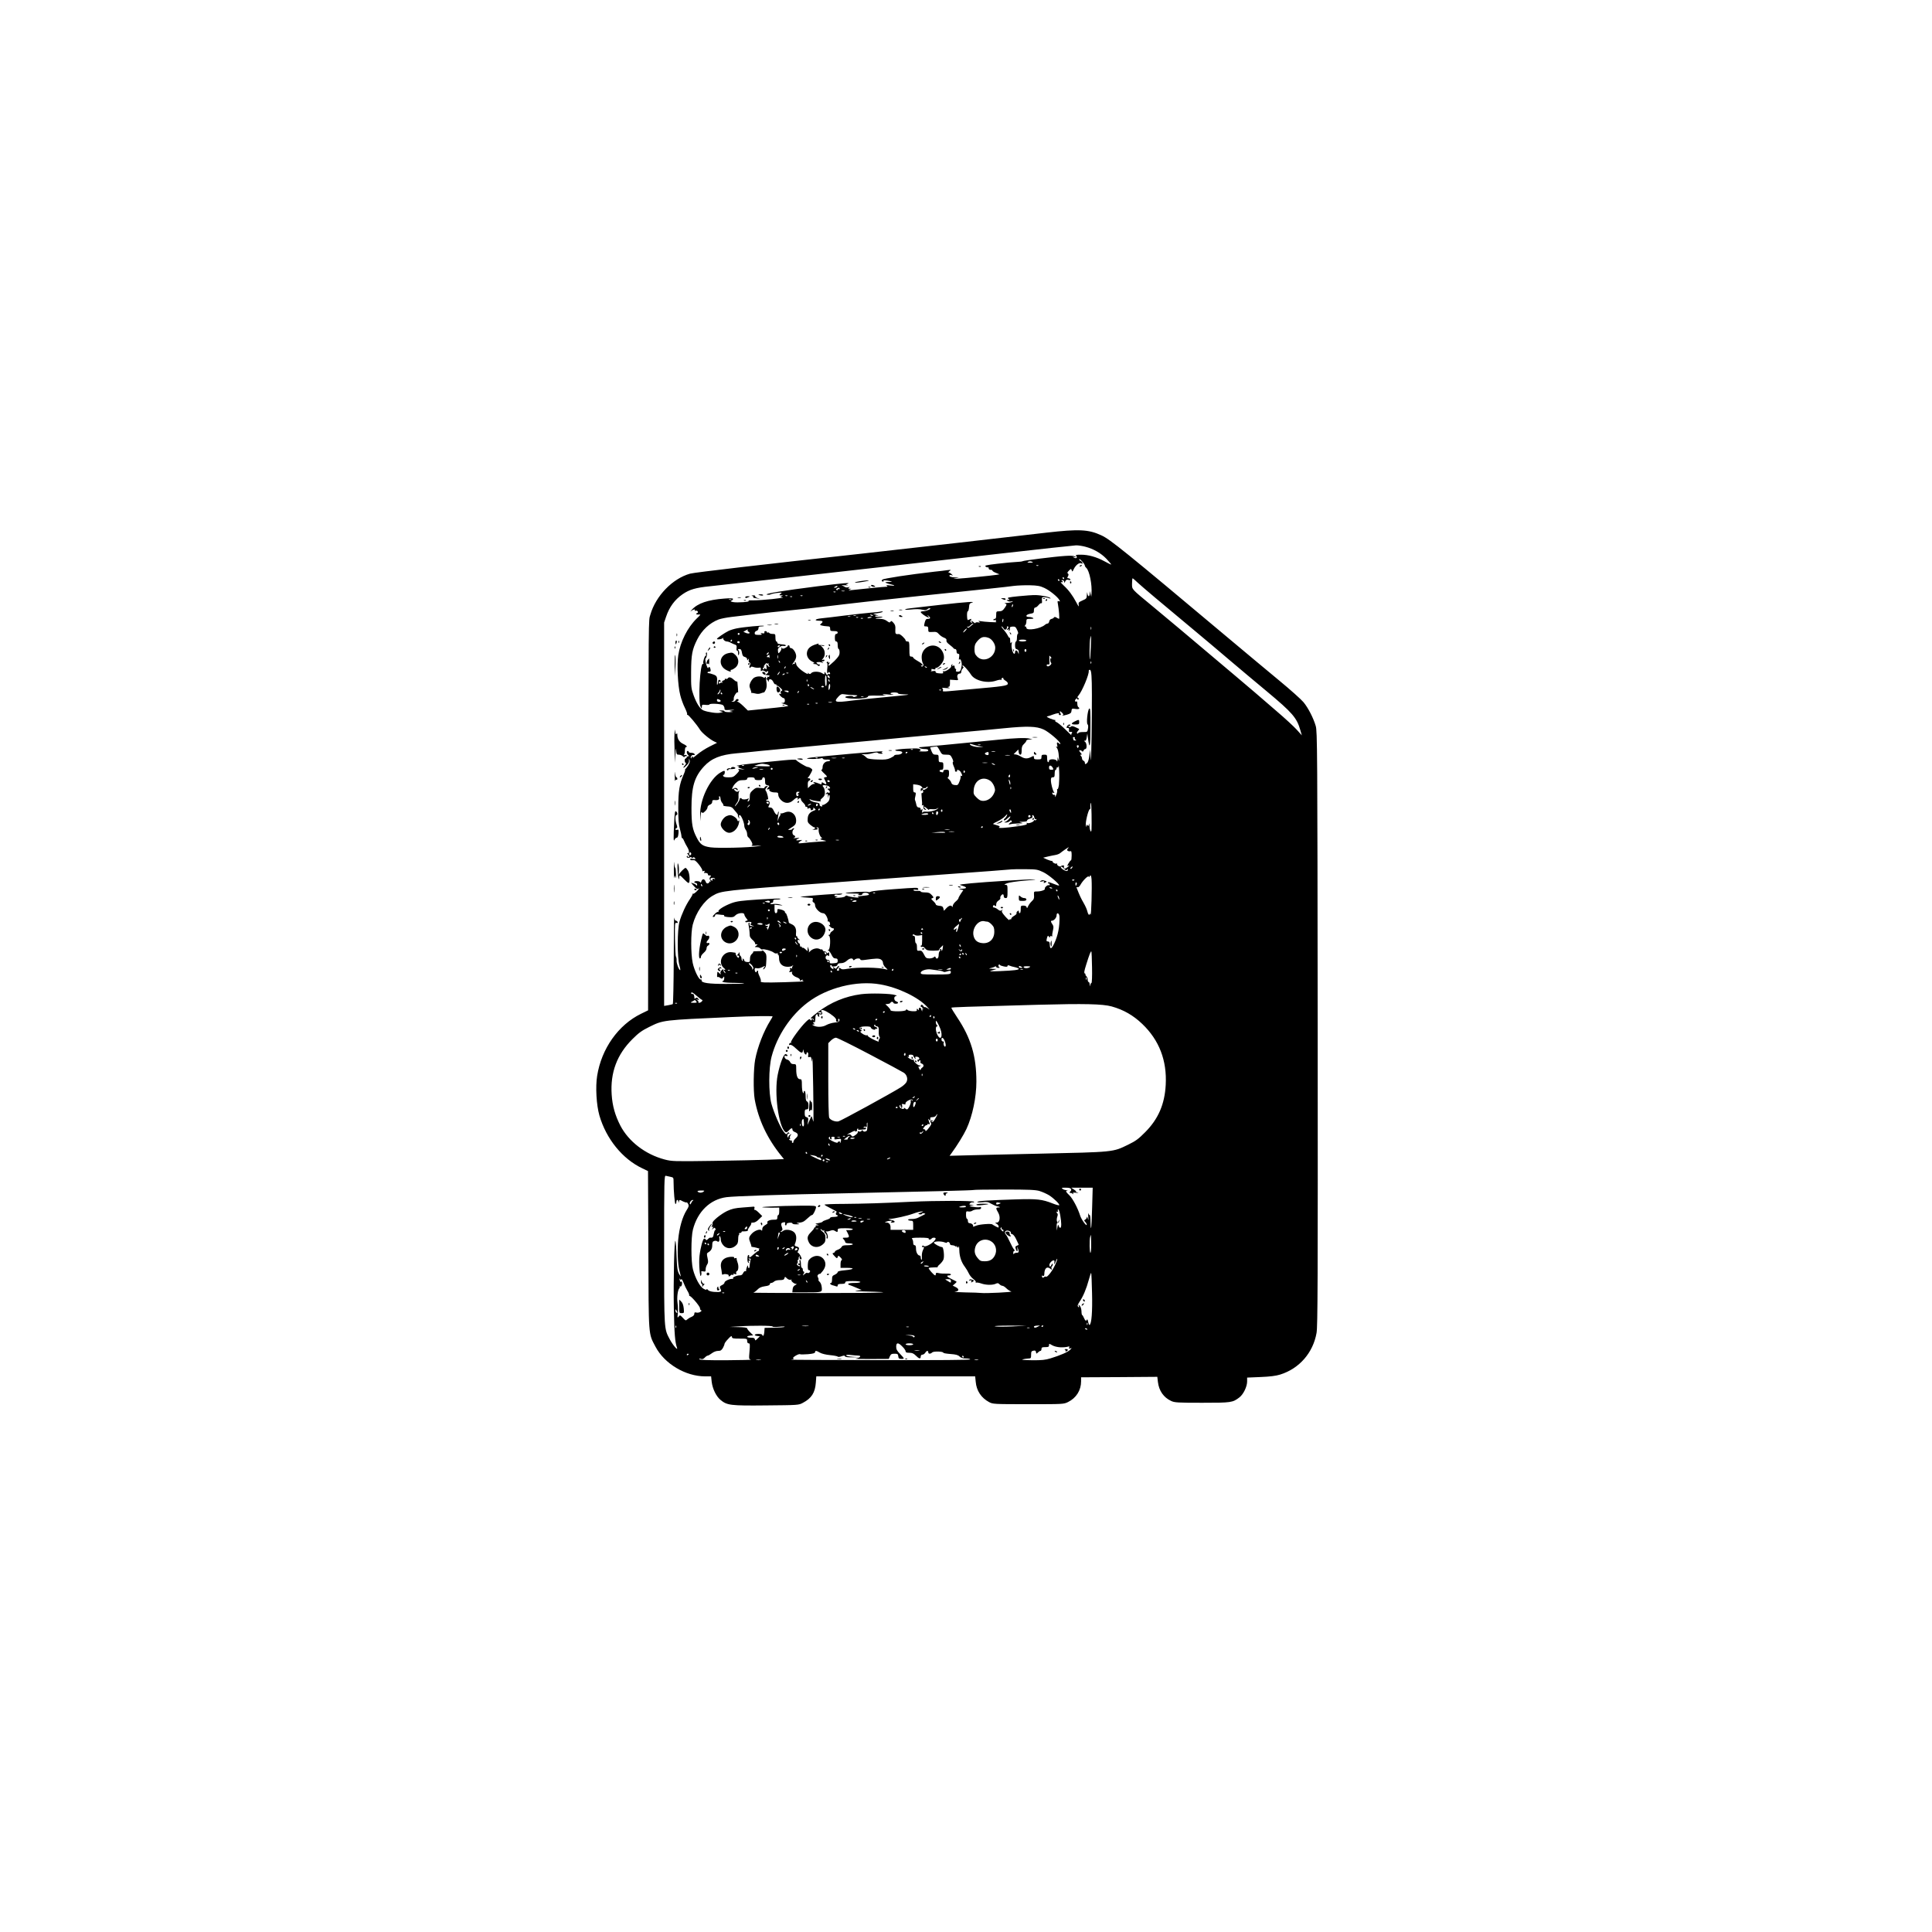 <?xml version="1.0" standalone="no"?>
<!DOCTYPE svg PUBLIC "-//W3C//DTD SVG 20010904//EN"
 "http://www.w3.org/TR/2001/REC-SVG-20010904/DTD/svg10.dtd">
<svg version="1.0" xmlns="http://www.w3.org/2000/svg"
 width="2048pt" height="2048pt" viewBox="0 0 2048 2048"
 preserveAspectRatio="xMidYMid meet">

<g transform="translate(0,2048) scale(0.1,-0.1)"
fill="#000000" stroke="none">
<path d="M11095 14834 c-115 -13 -543 -62 -950 -109 -407 -46 -866 -98 -1020
-115 -1017 -111 -1766 -198 -1810 -211 -186 -52 -364 -236 -421 -435 -20 -69
-19 68 -22 -2477 l-2 -1717 -74 -36 c-242 -118 -420 -370 -466 -658 -19 -117
-8 -310 24 -421 72 -248 245 -461 455 -560 l60 -29 4 -835 c3 -933 -1 -881 75
-1026 95 -181 318 -315 527 -315 l63 0 6 -57 c9 -75 48 -155 94 -193 69 -57
104 -62 484 -58 338 3 344 3 388 27 92 48 130 107 138 214 l5 67 842 0 842 0
6 -58 c8 -94 58 -170 142 -215 39 -21 50 -22 415 -22 373 0 375 0 422 23 87
43 138 125 138 220 l0 42 404 2 404 3 6 -53 c11 -95 61 -166 141 -203 36 -17
70 -19 328 -19 311 0 323 2 395 57 42 32 82 114 82 169 l0 41 143 6 c100 4
162 12 207 26 203 63 349 231 386 442 12 73 14 504 12 3229 -3 2989 -4 3148
-21 3205 -25 85 -80 192 -130 252 -23 28 -139 132 -258 230 -118 98 -355 295
-525 438 -1121 941 -1267 1058 -1359 1100 -136 63 -235 68 -580 29z m408 -149
c89 -23 167 -68 225 -128 28 -31 52 -58 52 -61 0 -3 -33 12 -72 34 -87 47
-171 70 -251 70 -50 0 -58 -2 -48 -14 16 -19 -3 -31 -26 -16 -15 9 -14 10 7 5
23 -5 23 -5 6 6 -13 8 -47 10 -105 6 -112 -7 -445 -49 -451 -56 -3 -3 -32 -7
-65 -8 -33 -1 -124 -10 -202 -19 -119 -14 -140 -19 -125 -30 9 -7 20 -10 24
-8 5 3 8 -2 8 -10 0 -9 9 -16 20 -16 11 0 20 -4 20 -9 0 -5 17 -16 38 -24 l37
-15 -35 -6 c-51 -8 -323 -35 -405 -40 -52 -4 -60 -3 -30 3 l40 8 -37 2 c-44 1
-70 10 -63 22 3 4 13 5 23 2 16 -6 16 -6 0 10 -9 9 -23 17 -30 17 -8 1 -5 7 7
16 19 15 17 15 -25 10 -25 -4 -85 -11 -135 -16 -272 -31 -538 -72 -551 -84
-11 -12 -11 -15 2 -20 8 -3 12 -2 9 4 -7 11 25 11 70 0 28 -7 27 -8 -15 -9
-41 -2 -43 -3 -20 -13 14 -5 36 -12 50 -14 46 -9 35 -17 -15 -10 -36 5 -46 4
-35 -3 12 -9 10 -11 -10 -11 -22 0 -221 -20 -360 -35 -33 -4 -39 -3 -25 4 l20
10 -20 0 c-17 1 -18 3 -5 12 12 8 10 9 -8 4 -13 -4 -28 -2 -35 3 -7 5 -21 12
-32 16 -11 3 3 4 30 2 28 -1 41 -1 30 2 l-20 4 20 9 c40 16 -40 9 -321 -26
-363 -46 -566 -79 -535 -88 13 -3 32 -2 41 3 9 5 41 12 71 15 50 6 53 5 35 -9
-19 -16 -19 -16 5 -17 22 0 22 -1 4 -9 -18 -7 -16 -8 10 -12 43 -5 -227 -33
-310 -32 -38 1 -61 -2 -50 -6 28 -10 -122 -21 -165 -12 -26 6 -31 10 -17 15 9
3 17 11 17 18 0 8 -26 9 -92 4 -174 -13 -283 -50 -345 -119 -15 -17 -19 -23
-7 -13 22 18 49 23 39 7 -3 -5 0 -7 8 -4 8 3 18 0 23 -7 4 -7 2 -15 -4 -17
-23 -7 -12 -19 15 -16 25 2 23 0 -22 -43 -96 -93 -174 -247 -195 -388 -16
-103 -5 -323 21 -424 10 -41 32 -101 49 -134 16 -33 27 -64 24 -68 -3 -5 -1
-8 4 -7 10 3 97 -101 132 -157 22 -35 107 -105 153 -126 l28 -13 -78 -39 c-43
-21 -103 -60 -133 -86 -30 -25 -51 -40 -47 -33 5 6 3 12 -2 12 -6 0 -11 -5
-11 -12 0 -6 -2 -9 -5 -6 -12 12 9 39 26 35 12 -3 16 0 12 9 -3 8 -18 14 -34
14 -16 0 -29 5 -29 10 0 6 -4 10 -10 10 -16 0 -11 -32 8 -47 9 -8 12 -12 5 -9
-6 4 -15 0 -20 -8 -4 -8 -12 -16 -18 -18 -12 -4 -8 -42 5 -46 5 -2 1 -13 -10
-25 -11 -11 -18 -23 -15 -25 3 -3 18 9 34 26 21 21 28 37 25 54 -4 21 -4 21 5
3 6 -15 3 -30 -12 -55 -12 -19 -26 -38 -31 -42 -6 -4 -8 -8 -4 -8 4 0 -3 -24
-16 -52 -44 -101 -56 -173 -56 -349 0 -123 4 -180 17 -224 9 -33 17 -70 17
-82 1 -11 4 -19 7 -17 4 2 13 -11 20 -29 7 -17 23 -49 36 -69 22 -36 22 -74
-1 -61 -6 3 -3 -3 7 -14 12 -14 15 -23 8 -28 -6 -3 -11 -1 -11 6 0 7 -3 10 -6
6 -14 -13 7 -27 27 -17 14 8 19 7 19 -1 0 -8 4 -8 13 -1 8 7 16 6 24 -4 11
-11 7 -12 -23 -9 -22 3 -33 1 -29 -5 4 -6 12 -10 18 -9 7 1 19 1 27 0 20 -1
93 -98 85 -111 -4 -6 1 -7 11 -3 14 5 16 3 11 -11 -4 -9 -3 -15 2 -11 13 7 42
-5 35 -16 -3 -5 5 -9 17 -9 18 0 20 -2 8 -16 -10 -13 -10 -19 0 -36 7 -11 8
-17 2 -13 -6 3 -11 2 -11 -3 0 -6 -7 -13 -15 -16 -11 -4 -19 3 -25 19 -12 31
-35 32 -45 3 -4 -14 -8 -18 -12 -10 -6 14 -63 17 -63 2 0 -5 7 -10 15 -10 8 0
15 -8 15 -17 0 -11 -3 -14 -8 -7 -4 6 -18 15 -32 19 l-25 8 20 -24 c35 -41 48
-49 65 -36 8 6 0 -5 -19 -26 -19 -20 -38 -34 -43 -31 -5 3 -7 2 -6 -3 2 -4
-11 -28 -28 -53 -43 -62 -89 -162 -111 -240 -24 -88 -25 -376 -1 -463 9 -31
12 -54 7 -51 -16 9 -39 75 -37 103 1 15 -2 32 -6 40 -5 7 -9 91 -11 188 -2
164 -1 174 16 170 12 -3 16 0 12 9 -3 8 -11 14 -18 14 -8 0 -15 14 -18 33 -2
17 -5 -180 -5 -440 -1 -259 -6 -474 -10 -477 -5 -3 -28 -8 -50 -12 l-42 -7 0
2032 0 2032 21 62 c34 102 92 181 175 238 73 50 137 69 287 84 78 8 462 51
852 95 391 44 890 101 1110 125 220 25 733 83 1140 129 407 46 758 84 780 85
23 1 67 -6 98 -14z m-3 -201 c0 -6 7 -17 15 -24 33 -27 64 -181 55 -275 l-2
-30 -8 30 -8 30 -1 -27 c0 -16 -5 -28 -10 -28 -5 0 -12 12 -14 28 -3 20 -4 17
-6 -13 -1 -38 -4 -42 -46 -60 -42 -19 -45 -22 -40 -50 4 -22 -3 -14 -26 30
-39 73 -79 128 -133 178 -23 21 -36 37 -31 36 22 -3 29 2 15 11 -13 8 -12 10
3 10 9 0 17 -8 18 -17 0 -15 3 -14 11 4 9 18 16 21 36 16 17 -4 23 -2 18 6 -4
6 -14 11 -22 11 -12 0 -13 4 -3 21 8 16 8 23 -1 29 -9 6 -6 14 11 31 22 22 23
22 30 3 6 -17 8 -16 20 11 21 44 60 75 81 64 13 -7 16 -6 12 5 -3 8 -12 17
-20 20 -8 3 -14 11 -14 17 0 7 14 -3 30 -21 17 -18 30 -39 30 -46z m-553 38
c6 -4 -6 -7 -27 -7 -21 0 -33 3 -27 7 7 4 19 8 27 8 8 0 20 -4 27 -8z m60 -38
c-3 -3 -12 -4 -19 -1 -8 3 -5 6 6 6 11 1 17 -2 13 -5z m273 -134 c0 -5 -2 -10
-4 -10 -3 0 -8 5 -11 10 -3 6 -1 10 4 10 6 0 11 -4 11 -10z m783 -49 c50 -46
231 -199 617 -520 96 -80 254 -213 351 -296 97 -82 276 -233 398 -334 271
-226 318 -280 355 -411 l16 -55 -54 60 c-30 33 -125 121 -212 195 -86 74 -191
165 -233 201 -67 57 -211 180 -792 669 -75 63 -205 172 -290 242 -231 191
-219 177 -219 242 0 31 3 56 6 56 3 0 29 -22 57 -49z m-833 29 c0 -5 -2 -10
-4 -10 -3 0 -8 5 -11 10 -3 6 -1 10 4 10 6 0 11 -4 11 -10z m-160 -82 c56 -26
142 -95 160 -129 9 -15 8 -17 -6 -12 -14 5 -16 1 -10 -28 11 -62 19 -159 12
-159 -3 0 -15 6 -26 13 -15 9 -23 9 -28 1 -4 -7 -16 -13 -27 -15 -12 -3 -21
-14 -23 -27 -2 -12 -10 -22 -17 -22 -7 0 -20 -6 -27 -12 -45 -43 -198 -68
-198 -33 0 8 -5 15 -12 15 -9 0 -9 3 0 12 7 7 12 25 12 40 0 26 3 28 43 28 31
0 38 3 27 10 -8 5 -27 10 -42 10 -44 0 -34 26 12 34 36 6 40 9 40 36 0 19 5
30 14 30 8 0 24 12 35 26 11 14 25 23 30 20 6 -4 8 8 6 29 -3 31 0 35 20 35
13 0 35 -4 50 -10 14 -5 24 -6 21 -1 -9 13 -93 31 -156 33 -30 1 -112 -5 -182
-12 -108 -11 -125 -15 -110 -26 16 -12 16 -13 -3 -14 -19 -1 -19 -1 -2 -11 9
-6 27 -7 40 -4 17 5 19 4 7 -4 -8 -6 -33 -11 -55 -12 -22 -1 -32 -3 -22 -6 21
-6 21 -12 0 -43 -23 -33 -33 -40 -65 -40 -26 0 -28 -3 -28 -40 0 -29 -4 -40
-15 -40 -8 0 -15 -4 -15 -10 0 -5 7 -6 17 -3 10 4 14 2 10 -4 -4 -6 -1 -14 5
-17 14 -6 -132 2 -172 10 -20 4 -22 2 -10 -6 12 -9 9 -11 -12 -7 -16 2 -28 0
-28 -6 0 -6 -8 -3 -18 6 -10 10 -23 17 -28 17 -5 0 -2 -5 6 -10 8 -5 10 -10 4
-10 -18 0 -24 13 -13 27 13 15 5 17 -20 4 -15 -9 -18 -4 -20 40 -1 27 2 49 8
49 5 0 11 19 13 42 2 35 7 43 28 49 57 16 -65 8 -320 -21 -146 -17 -291 -33
-323 -37 -32 -3 -60 -9 -62 -13 -3 -4 19 -5 48 -2 75 7 98 7 138 -2 26 -6 40
-4 50 6 8 8 20 13 28 10 18 -6 -43 -32 -75 -32 -13 0 -24 -4 -24 -8 0 -10 48
-46 74 -55 17 -7 17 -6 5 10 -13 16 -12 17 4 4 24 -19 21 -31 -7 -31 -19 0
-25 -7 -34 -40 -9 -38 -9 -40 14 -40 20 0 24 -5 24 -31 0 -30 1 -30 45 -28 39
3 49 -1 68 -23 12 -14 36 -31 53 -37 23 -9 30 -18 27 -30 -3 -12 8 -27 34 -46
21 -16 40 -33 41 -37 2 -4 10 -8 18 -8 8 0 14 -10 14 -25 0 -16 6 -25 16 -25
14 0 15 -7 11 -37 -4 -21 -3 -32 2 -25 12 19 31 -30 25 -65 -9 -54 -15 -63
-41 -63 -18 0 -24 4 -19 15 3 8 1 15 -4 15 -6 0 -10 9 -10 20 0 14 -5 18 -17
13 -12 -5 -14 -3 -8 7 5 9 4 11 -4 6 -7 -4 -10 -13 -8 -19 5 -15 -62 -60 -79
-53 -8 3 -11 0 -7 -10 5 -12 -2 -15 -38 -12 -30 2 -43 7 -41 16 2 10 -6 12
-30 8 -18 -3 -27 -3 -20 0 6 3 9 10 6 16 -5 7 2 9 20 4 18 -4 25 -3 21 4 -3 5
0 10 9 10 24 0 75 58 81 94 9 45 -16 101 -57 126 -77 48 -178 -11 -178 -105 0
-25 6 -54 12 -65 9 -14 10 -22 1 -31 -8 -8 -13 -7 -18 2 -5 8 -4 10 3 5 7 -4
12 -1 12 6 0 7 -23 25 -50 40 -28 16 -50 32 -50 38 0 5 -9 10 -20 10 -18 0
-20 7 -20 80 0 73 -2 80 -20 80 -11 0 -20 5 -20 11 0 16 -57 70 -72 68 -35 -4
-39 1 -37 47 3 36 -2 52 -20 72 -18 20 -24 23 -31 12 -7 -12 -14 -11 -39 8
-21 15 -44 22 -77 22 -55 0 -56 8 -1 12 20 1 34 4 31 7 -3 3 -20 4 -39 3 -18
-2 -36 1 -39 6 -3 5 7 8 22 6 21 -3 20 -1 -8 8 l-35 12 47 6 c26 3 51 10 55
14 4 5 -5 6 -22 3 -16 -4 -66 -9 -110 -12 -44 -4 -165 -17 -270 -30 -104 -13
-218 -27 -252 -30 -65 -7 -78 -25 -17 -25 37 0 43 -10 18 -31 -15 -12 -14 -14
7 -20 13 -4 39 -7 57 -8 27 -1 32 -5 32 -26 0 -22 4 -25 40 -25 29 0 40 -4 40
-15 0 -8 -7 -15 -15 -15 -11 0 -15 -11 -15 -40 0 -29 4 -40 15 -40 11 0 15
-11 15 -40 0 -22 5 -40 10 -40 6 0 10 -16 10 -35 0 -30 -9 -45 -55 -92 -31
-30 -59 -53 -62 -50 -3 4 0 14 8 24 9 11 10 14 2 9 -8 -4 -13 -2 -13 4 0 6 -5
8 -12 4 -7 -5 -8 -9 -2 -11 6 -2 8 -23 4 -54 -4 -27 -3 -52 2 -55 4 -3 8 0 8
6 0 6 5 8 10 5 6 -3 10 -11 10 -16 0 -6 -4 -8 -9 -4 -5 3 -13 0 -17 -6 -4 -8
-11 -4 -20 12 -11 20 -13 21 -14 5 0 -17 -1 -17 -25 -2 -31 20 -98 21 -115 1
-10 -12 -16 -13 -28 -3 -13 11 -14 11 -7 -1 5 -9 -3 -8 -26 5 -51 29 -99 75
-99 96 0 10 -5 18 -11 18 -5 0 -7 -6 -3 -12 4 -7 4 -10 -1 -6 -4 4 -15 2 -24
-5 -9 -6 -3 3 12 21 17 22 27 45 27 66 0 36 -33 86 -56 86 -8 0 -14 7 -14 15
0 8 -4 15 -10 15 -5 0 -10 -4 -10 -8 0 -5 -12 -14 -27 -21 -21 -10 -28 -9 -36
1 -7 10 -8 9 -4 -2 3 -9 -4 -26 -14 -39 -19 -23 -20 -21 -23 19 -2 23 37 50
62 43 12 -3 22 -1 22 4 0 5 -8 9 -17 10 -59 5 -73 9 -73 21 0 6 -4 12 -10 12
-5 0 -10 18 -10 40 0 38 -2 40 -29 40 -17 0 -33 5 -36 10 -4 6 -11 8 -16 5 -5
-4 -9 -1 -9 4 0 6 -7 11 -16 11 -9 0 -14 -6 -11 -13 4 -10 -2 -13 -21 -10 -21
4 -24 2 -12 -6 12 -8 5 -11 -27 -11 -36 0 -43 3 -43 19 0 10 9 21 20 24 12 3
20 14 20 26 0 17 6 21 32 21 17 0 29 3 25 6 -7 7 -210 -12 -287 -27 -30 -6
-68 -18 -85 -26 -43 -21 -125 -77 -125 -85 0 -10 43 -6 60 6 8 6 12 7 8 2 -9
-11 16 -36 37 -36 9 0 29 -6 43 -14 15 -8 35 -17 46 -20 14 -5 17 -13 14 -36
-3 -17 0 -28 6 -27 6 1 11 -10 10 -26 -1 -15 1 -25 4 -22 11 11 11 39 0 52 -8
10 -6 13 10 13 16 0 22 -9 27 -39 5 -30 12 -41 31 -45 14 -4 24 -14 24 -24 0
-15 2 -15 11 -2 9 12 10 11 6 -7 -3 -13 1 -24 10 -27 11 -5 11 -10 3 -27 -7
-11 -8 -24 -4 -27 4 -4 9 -2 11 5 3 8 12 9 34 1 16 -6 40 -8 53 -6 20 4 23 1
21 -19 -2 -17 1 -21 10 -13 7 6 19 4 33 -6 14 -9 22 -11 22 -4 0 6 5 8 10 5 6
-4 5 -12 -4 -21 -16 -16 -30 -19 -22 -5 6 10 -24 25 -32 16 -3 -3 -1 -10 6
-17 10 -10 20 -13 65 -17 5 -1 5 -6 2 -11 -4 -6 -11 -7 -17 -4 -7 4 -8 2 -4
-4 4 -7 1 -12 -6 -12 -9 0 -9 -3 -2 -8 6 -4 14 -14 17 -22 4 -12 6 -11 6 3 2
28 35 20 49 -13 8 -17 18 -28 23 -24 5 3 9 0 9 -5 0 -6 3 -10 8 -9 4 1 19 -9
35 -24 22 -20 24 -27 12 -31 -9 -4 -12 -13 -8 -23 4 -12 3 -15 -5 -10 -7 4
-12 4 -12 0 0 -13 33 -44 47 -44 7 0 13 -11 13 -25 0 -19 -5 -25 -22 -26 -21
-1 -21 -2 -3 -6 11 -3 31 -10 45 -16 23 -10 22 -11 -25 -18 -27 -4 -126 -15
-219 -24 l-168 -17 -47 46 c-26 25 -53 46 -61 47 -11 0 -11 2 -2 6 16 6 15 23
-2 23 -8 0 -16 -7 -20 -15 -3 -8 -16 -14 -28 -14 -18 1 -19 2 -5 6 12 3 17 12
15 27 -3 25 38 84 45 64 2 -7 2 12 0 42 -6 79 -6 80 -13 75 -3 -2 -18 7 -33
21 -28 26 -52 31 -62 13 -4 -6 -14 -8 -22 -5 -8 3 -12 2 -9 -3 3 -5 -4 -11
-15 -14 -14 -4 -18 -10 -13 -19 4 -7 4 -10 -1 -6 -4 4 -14 3 -22 -3 -10 -9
-13 -8 -13 5 0 10 5 14 10 11 6 -3 10 -2 10 3 0 6 -6 12 -13 15 -8 3 -14 -5
-15 -21 -1 -14 -5 -28 -8 -31 -3 -3 -5 5 -4 19 6 65 1 76 -37 90 -21 8 -44 14
-50 14 -7 -1 -13 2 -13 7 0 5 8 9 19 9 14 0 17 6 13 25 -5 27 -17 33 -25 13
-2 -7 -12 11 -21 41 -10 35 -12 57 -6 61 5 3 12 20 14 38 2 18 -1 29 -6 26 -5
-3 -7 -12 -4 -20 3 -8 2 -14 -2 -14 -12 0 -34 -69 -26 -81 4 -7 3 -9 -3 -6
-32 20 -56 -407 -25 -458 11 -19 11 -19 12 4 0 21 4 23 40 19 22 -2 40 0 40 4
0 14 124 8 143 -6 9 -7 17 -23 17 -34 0 -20 4 -21 63 -17 47 3 52 2 22 -4 -39
-7 -40 -7 -10 -13 22 -4 16 -5 -22 -7 -30 0 -53 3 -53 9 0 6 -15 10 -32 9 -31
-1 -31 -1 -8 -9 l25 -7 -30 -8 c-30 -9 -129 5 -177 24 -35 13 -73 71 -106 162
-25 70 -27 84 -26 244 1 186 11 240 65 347 50 98 130 174 226 211 23 9 84 21
135 27 51 6 165 20 253 30 88 11 255 29 370 40 116 11 280 29 365 40 244 30
665 77 1030 115 633 65 905 94 975 104 39 5 115 8 170 7 82 -2 110 -7 155 -28z
m-2195 12 c-3 -5 -14 -10 -23 -10 -15 0 -15 2 -2 10 20 13 33 13 25 0z m25
-21 c0 -5 -4 -7 -10 -4 -5 3 -10 1 -10 -5 0 -6 -5 -8 -11 -4 -8 4 -7 9 2 15
19 12 29 11 29 -2z m53 -26 c-7 -2 -21 -2 -30 0 -10 3 -4 5 12 5 17 0 24 -2
18 -5z m-96 -9 c-3 -3 -12 -4 -19 -1 -8 3 -5 6 6 6 11 1 17 -2 13 -5z m-510
-40 c-3 -3 -12 -4 -19 -1 -8 3 -5 6 6 6 11 1 17 -2 13 -5z m160 0 c-3 -3 -12
-4 -19 -1 -8 3 -5 6 6 6 11 1 17 -2 13 -5z m-110 -10 c-3 -3 -12 -4 -19 -1 -8
3 -5 6 6 6 11 1 17 -2 13 -5z m-644 -31 c-7 -2 -19 -2 -25 0 -7 3 -2 5 12 5
14 0 19 -2 13 -5z m2979 -75 c-8 -8 -9 -4 -5 13 4 13 8 18 11 10 2 -7 -1 -18
-6 -23z m-1481 -96 c-7 -2 -18 1 -23 6 -8 8 -4 9 13 5 13 -4 18 -8 10 -11z
m-178 1 c-7 -2 -19 -2 -25 0 -7 3 -2 5 12 5 14 0 19 -2 13 -5z m-60 -10 c-7
-2 -19 -2 -25 0 -7 3 -2 5 12 5 14 0 19 -2 13 -5z m84 -9 c-3 -3 -12 -4 -19
-1 -8 3 -5 6 6 6 11 1 17 -2 13 -5z m143 2 c0 -2 -11 -6 -25 -8 -13 -3 -22 -1
-19 3 5 9 44 13 44 5z m-93 -12 c-3 -3 -12 -4 -19 -1 -8 3 -5 6 6 6 11 1 17
-2 13 -5z m1489 -19 c-1 -8 -5 -17 -8 -21 -5 -4 -4 16 1 34 3 9 9 -1 7 -13z
m-317 -37 c-2 -2 -16 -13 -30 -26 -20 -17 -29 -20 -34 -11 -5 7 -4 10 2 6 6
-4 18 2 28 13 10 11 23 20 28 20 6 0 8 -1 6 -2z m319 -49 c11 -16 16 -18 27
-9 8 7 12 16 9 21 -3 5 0 9 5 9 15 0 14 -13 -1 -29 -11 -10 -9 -11 6 -5 15 6
17 4 11 -6 -5 -8 -4 -11 3 -6 6 3 9 14 7 24 -2 14 4 18 28 20 28 1 34 -3 49
-36 11 -22 14 -38 8 -40 -6 -2 -10 -21 -10 -43 0 -21 -4 -39 -10 -39 -5 0 -10
-17 -10 -39 0 -30 4 -40 20 -44 13 -3 20 -13 19 -29 l0 -23 -10 23 c-9 24 -29
22 -29 -4 0 -8 -4 -14 -9 -14 -15 0 -34 70 -27 103 4 23 3 28 -4 17 -8 -13
-10 -12 -11 5 -1 11 -2 26 -2 33 1 6 -2 12 -7 12 -4 0 -12 11 -18 24 -6 13
-25 40 -42 60 -18 20 -28 36 -23 36 4 0 14 -9 21 -21z m929 -11 c-3 -7 -5 -2
-5 12 0 14 2 19 5 13 2 -7 2 -19 0 -25z m-1336 -17 c-12 -12 -21 -18 -21 -14
0 10 33 44 37 39 3 -2 -5 -14 -16 -25z m-2306 10 c-3 -6 2 -14 11 -19 26 -15
-1 -24 -30 -11 l-26 12 23 13 c28 16 29 16 22 5z m-85 -41 c0 -5 -4 -10 -10
-10 -5 0 -10 5 -10 10 0 6 5 10 10 10 6 0 10 -4 10 -10z m3723 -142 c-3 -68
-7 -125 -9 -127 -7 -7 -5 184 2 218 4 17 8 31 9 31 2 0 1 -55 -2 -122z m-1085
101 c36 -12 72 -64 72 -104 0 -104 -122 -165 -191 -96 -24 25 -29 38 -29 79 0
40 6 57 27 82 40 48 69 57 121 39z m-2718 -29 c0 -5 -5 -10 -11 -10 -5 0 -7 5
-4 10 3 6 8 10 11 10 2 0 4 -4 4 -10z m3120 0 c0 -5 -18 -10 -40 -10 -22 0
-40 5 -40 10 0 6 18 10 40 10 22 0 40 -4 40 -10z m-3043 -27 c-3 -3 -11 -2
-17 2 -9 6 -9 10 1 16 14 8 27 -7 16 -18z m428 -33 c-3 -5 -11 -10 -16 -10 -6
0 -7 5 -4 10 3 6 11 10 16 10 6 0 7 -4 4 -10z m2615 -45 c0 -8 -4 -15 -10 -15
-5 0 -10 7 -10 15 0 8 5 15 10 15 6 0 10 -7 10 -15z m-2735 -34 c-3 -6 -11
-11 -16 -11 -5 0 -4 6 3 14 14 16 24 13 13 -3z m12 -33 c0 -13 -1 -17 -4 -10
-3 6 -9 10 -14 6 -5 -3 -9 -1 -9 5 0 5 6 12 13 14 6 3 12 6 12 6 1 1 1 -9 2
-21z m90 -15 c-3 -10 -5 -4 -5 12 0 17 2 24 5 18 2 -7 2 -21 0 -30z m2894 10
c8 -9 9 -14 3 -10 -7 4 -11 -3 -11 -18 0 -14 4 -28 9 -31 14 -9 -22 -44 -38
-37 -8 3 -11 9 -8 15 3 5 12 7 19 4 10 -3 12 8 9 45 -1 27 -1 49 0 49 2 0 10
-8 17 -17z m-2873 -58 c-3 -3 -9 2 -12 12 -6 14 -5 15 5 6 7 -7 10 -15 7 -18z
m3299 -7 c-3 -8 -6 -5 -6 6 -1 11 2 17 5 13 3 -3 4 -12 1 -19z m-3424 -1 c7 3
9 3 5 -2 -4 -4 -3 -14 3 -22 6 -7 8 -13 4 -13 -4 0 -14 8 -21 18 -12 15 -13
13 -9 -16 3 -28 1 -31 -11 -21 -11 9 -14 9 -14 0 0 -7 -5 -9 -11 -6 -6 5 -4
12 8 22 10 8 12 11 4 7 -9 -5 -7 2 5 18 10 15 21 22 22 17 2 -5 9 -6 15 -2z
m2149 -117 c40 -66 173 -98 268 -65 23 8 47 12 53 8 5 -3 7 -1 4 4 -4 6 0 14
9 17 8 3 12 2 9 -3 -3 -6 8 -17 24 -27 18 -11 27 -23 24 -34 -5 -19 -58 -27
-383 -55 -96 -9 -206 -18 -244 -22 -55 -5 -67 -3 -61 7 4 7 2 16 -6 22 -9 6 4
8 41 4 37 -3 47 -2 30 4 -17 5 -19 8 -7 9 13 1 17 10 17 39 l0 37 45 -3 c45
-4 45 -4 36 21 -10 26 2 47 26 47 7 0 13 9 13 19 0 11 7 27 16 35 8 9 11 16 6
16 -5 0 -9 7 -9 15 0 15 60 -49 89 -95z m-1971 67 c-10 -9 -11 -8 -5 6 3 10 9
15 12 12 3 -3 0 -11 -7 -18z m1504 5 c-3 -3 -11 0 -18 7 -9 10 -8 11 6 5 10
-3 15 -9 12 -12z m1745 -84 c6 -82 6 -248 1 -648 -3 -200 -7 -288 -10 -230
l-6 95 -7 -63 c-4 -35 -14 -70 -22 -78 -19 -18 -26 -18 -26 1 0 9 -7 18 -15
21 -8 4 -15 14 -15 23 0 9 -5 22 -12 29 -9 9 -9 12 2 12 10 0 9 4 -3 18 -10
10 -17 22 -17 25 0 10 24 4 32 -8 4 -5 10 -2 14 8 3 9 12 17 19 17 19 0 17 62
-3 77 -13 10 -14 13 -2 11 10 -2 16 9 20 37 l6 40 7 -53 c18 -125 26 -92 26
116 1 181 -1 211 -13 200 -18 -18 -32 -158 -17 -167 6 -4 8 -22 4 -44 -6 -37
-6 -37 -54 -37 -28 0 -49 -5 -49 -11 0 -5 -5 -7 -11 -4 -7 5 -4 14 7 26 9 11
15 20 13 22 -2 1 -20 10 -40 19 -27 12 -39 14 -48 5 -8 -8 -14 -8 -23 2 -9 10
-9 12 -1 7 6 -3 14 -2 18 4 3 5 -1 10 -9 10 -8 0 -20 -8 -25 -19 -9 -15 -7
-18 7 -17 12 1 16 -5 14 -22 -2 -12 0 -22 5 -21 25 4 35 -1 24 -14 -6 -8 -7
-17 -3 -22 4 -4 -25 24 -65 63 -40 39 -82 73 -93 77 -11 4 -18 11 -14 16 3 5
2 8 -3 7 -4 -1 -28 6 -53 16 -34 15 -40 20 -25 23 11 2 37 11 58 19 44 16 71
18 62 4 -3 -5 1 -10 10 -10 13 0 14 4 5 20 -6 11 -7 20 -3 20 5 0 16 -9 26
-20 10 -12 12 -20 5 -20 -6 0 -9 -2 -7 -5 3 -2 25 2 49 9 37 11 46 18 48 40 3
26 6 27 43 21 37 -6 53 5 29 20 -5 3 -10 20 -10 36 0 17 -4 28 -9 24 -17 -10
-21 12 -6 25 11 9 15 9 15 1 0 -7 5 -9 11 -5 8 4 7 9 -2 15 -11 6 -10 11 3 26
39 45 115 226 109 261 -1 6 4 12 11 12 10 0 15 -19 18 -62z m-3312 22 c-7 -10
-14 -17 -17 -15 -4 4 18 35 25 35 2 0 -1 -9 -8 -20z m99 4 c-3 -3 -12 -4 -19
-1 -8 3 -5 6 6 6 11 1 17 -2 13 -5z m-37 -8 c0 -2 -7 -7 -16 -10 -8 -3 -12 -2
-9 4 6 10 25 14 25 6z m441 -38 c4 -62 1 -93 -7 -90 -11 3 -12 112 -1 112 4 0
8 -10 8 -22z m33 6 c4 -10 1 -14 -6 -12 -15 5 -23 28 -10 28 5 0 13 -7 16 -16z
m-237 -46 c-3 -8 -6 -5 -6 6 -1 11 2 17 5 13 3 -3 4 -12 1 -19z m237 6 c3 -8
2 -12 -4 -9 -6 3 -10 10 -10 16 0 14 7 11 14 -7z m-219 -43 c3 -5 2 -12 -3
-15 -5 -3 -9 1 -9 9 0 17 3 19 12 6z m225 -13 c0 -13 -4 -30 -10 -38 -6 -10
-8 -3 -7 23 2 39 17 52 17 15z m-66 -6 c2 -4 -4 -8 -14 -8 -10 0 -16 4 -14 8
3 4 9 8 14 8 5 0 11 -4 14 -8z m-104 -28 c0 -2 -9 0 -20 6 -11 6 -20 13 -20
16 0 2 9 0 20 -6 11 -6 20 -13 20 -16z m-1000 -33 c-6 -12 -15 -21 -21 -21 -6
0 -3 7 5 16 9 8 16 20 16 26 0 6 3 9 6 6 3 -4 1 -16 -6 -27z m2347 23 c-3 -3
-12 -4 -19 -1 -8 3 -5 6 6 6 11 1 17 -2 13 -5z m-1617 -14 c0 -12 -8 -12 -35
0 -18 8 -17 9 8 9 15 1 27 -3 27 -9z m101 -13 c-10 -9 -11 -8 -5 6 3 10 9 15
12 12 3 -3 0 -11 -7 -18z m-806 -7 c3 -5 1 -10 -4 -10 -6 0 -11 5 -11 10 0 6
2 10 4 10 3 0 8 -4 11 -10z m1865 0 c0 -5 26 -10 57 -10 31 0 54 -2 52 -4 -2
-2 -112 -14 -244 -26 -132 -12 -289 -28 -349 -36 -185 -24 -204 -19 -148 42
18 20 35 29 47 26 11 -2 38 -5 60 -7 22 -1 54 -3 70 -4 30 -2 30 -3 7 -14 -16
-7 -26 -7 -30 0 -8 11 -82 5 -82 -7 0 -13 99 -21 171 -14 46 4 69 11 69 20 0
10 25 12 108 10 59 -1 96 0 82 2 -53 8 -38 18 17 11 32 -4 59 -6 62 -3 2 2 -3
4 -12 4 -9 0 -17 5 -17 10 0 6 18 10 40 10 22 0 40 -4 40 -10z m-367 -37 c-7
-2 -19 -2 -25 0 -7 3 -2 5 12 5 14 0 19 -2 13 -5z m-1529 -29 c23 -9 20 -24
-4 -24 -11 0 -20 7 -20 15 0 17 2 18 24 9z m1194 -31 c-10 -2 -26 -2 -35 0
-10 3 -2 5 17 5 19 0 27 -2 18 -5z m-151 -9 c-3 -3 -12 -4 -19 -1 -8 3 -5 6 6
6 11 1 17 -2 13 -5z m-90 -10 c-3 -3 -12 -4 -19 -1 -8 3 -5 6 6 6 11 1 17 -2
13 -5z m2486 -267 c55 -25 177 -129 177 -151 0 -6 -5 -5 -12 2 -20 20 -29 14
-22 -14 6 -21 4 -25 -7 -19 -9 5 -7 1 3 -11 11 -13 19 -44 22 -89 4 -47 3 -60
-3 -40 l-9 30 -2 -30 c-1 -18 -4 -23 -7 -12 -6 23 -83 25 -83 2 0 -8 -4 -15
-10 -15 -5 0 -10 18 -10 40 0 38 -2 40 -30 40 -25 0 -30 -4 -30 -25 0 -22 -4
-25 -40 -25 -34 0 -40 3 -40 20 0 19 -2 20 -30 5 -39 -20 -68 -19 -106 4 -18
11 -42 21 -55 23 l-24 3 25 25 25 25 3 -27 c2 -16 9 -28 18 -28 10 0 14 13 14
45 0 36 5 51 25 69 14 13 25 28 25 35 0 6 15 11 33 12 l32 1 -35 9 c-36 10
-153 6 -325 -12 -490 -48 -809 -79 -827 -79 -19 0 -20 -2 -8 -10 8 -5 32 -10
53 -10 24 0 37 -5 37 -14 0 -10 -15 -13 -57 -12 -32 0 -50 2 -40 4 24 5 21 19
-5 26 -32 8 -248 -5 -248 -16 0 -4 11 -8 24 -8 13 0 32 -3 40 -6 27 -10 -1
-34 -40 -34 -19 0 -34 -4 -34 -8 0 -5 -19 -17 -42 -28 -33 -15 -60 -18 -136
-15 -53 1 -101 8 -109 14 -7 7 -19 17 -27 23 -7 7 -21 14 -32 18 -10 3 0 3 22
1 23 -3 63 2 90 10 31 9 52 11 58 5 6 -6 21 -10 36 -10 18 0 21 3 11 9 -11 7
-10 10 5 14 26 8 -80 0 -336 -23 -118 -11 -269 -25 -335 -31 -143 -13 -173
-24 -67 -24 42 0 82 4 89 8 6 4 13 2 15 -5 3 -7 19 -11 41 -10 20 2 37 -2 37
-8 0 -5 -10 -10 -22 -10 -31 0 -58 -29 -58 -62 0 -16 -5 -28 -12 -28 -7 0 5
-17 27 -37 37 -35 38 -38 18 -41 -22 -3 -22 -5 -8 -32 22 -42 19 -53 -10 -34
-22 15 -25 15 -25 1 0 -14 -4 -14 -35 -1 -40 16 -68 19 -45 4 13 -8 12 -10 -3
-10 -10 0 -28 -10 -40 -23 l-23 -22 -1 37 c-1 23 3 38 13 42 20 8 18 26 -3 26
-10 0 -14 3 -8 8 6 4 19 24 30 45 20 38 20 39 1 53 -11 8 -26 14 -35 14 -15 0
-111 58 -122 74 -4 5 -53 4 -125 -3 -387 -36 -561 -59 -488 -62 14 0 15 -2 4
-6 -10 -4 -1 -11 25 -19 l40 -13 -40 5 c-28 4 -36 2 -26 -4 11 -8 7 -17 -21
-46 -31 -32 -41 -36 -85 -36 -37 0 -53 4 -57 16 -3 8 -2 13 3 10 5 -3 11 5 13
19 6 30 -4 31 -48 4 -113 -69 -217 -289 -212 -449 l2 -65 3 55 c3 37 7 50 13
40 7 -12 13 -10 34 10 15 13 26 32 26 42 0 11 11 23 25 28 16 6 25 17 25 31 0
16 5 20 28 18 34 -4 53 7 45 26 -3 8 -1 15 4 15 5 0 10 -12 11 -27 1 -14 9
-34 18 -44 9 -10 14 -21 11 -26 -3 -4 16 -9 42 -11 34 -1 51 -8 64 -25 10 -12
27 -32 37 -44 10 -12 16 -24 13 -26 -3 -3 0 -14 7 -24 10 -16 10 -16 5 5 -4
15 -2 22 7 22 15 0 48 -81 48 -116 0 -11 7 -29 15 -40 8 -10 15 -31 15 -46 0
-15 6 -31 14 -35 7 -4 21 -23 31 -42 14 -28 14 -35 3 -42 -7 -5 14 -7 52 -4
63 4 63 4 15 -5 -86 -15 -424 -23 -503 -12 -83 12 -109 30 -146 102 -46 88
-56 143 -56 315 0 225 31 330 132 440 79 86 175 125 348 140 41 3 161 15 265
26 105 10 435 41 735 69 300 27 640 58 755 70 116 11 363 34 550 51 187 16
423 39 525 49 250 25 348 22 423 -13z m330 -90 c-3 -5 1 -13 8 -18 11 -7 10
-9 -3 -9 -10 0 -18 2 -18 4 0 2 -2 11 -5 19 -4 8 0 14 9 14 8 0 12 -5 9 -10z
m-1013 -87 l45 -8 -46 -1 c-43 -1 -99 16 -99 31 0 4 12 3 28 -3 15 -6 47 -14
72 -19z m13 13 c-7 -2 -19 -2 -25 0 -7 3 -2 5 12 5 14 0 19 -2 13 -5z m1041
-18 c-4 -8 -7 -15 -9 -15 -2 0 -5 7 -9 15 -3 9 0 15 9 15 9 0 12 -6 9 -15z
m-1473 -40 c23 -43 26 -45 69 -45 42 0 46 -3 63 -37 11 -22 15 -39 9 -41 -6
-2 -3 -20 8 -45 10 -22 16 -45 14 -49 -3 -4 2 -8 11 -8 9 0 13 5 10 11 -4 6 0
9 11 7 11 -2 25 -14 31 -27 16 -29 17 -44 1 -35 -6 4 -8 3 -5 -3 3 -5 -1 -30
-11 -54 -16 -41 -19 -44 -49 -41 -23 2 -34 10 -39 25 -3 12 -16 30 -28 39 -11
10 -15 18 -8 18 7 0 12 15 12 40 0 38 -2 40 -30 40 -21 0 -30 -5 -30 -16 0
-11 -5 -14 -16 -10 -9 3 -18 6 -20 6 -2 0 -4 5 -4 10 0 6 9 10 20 10 17 0 20
7 20 40 0 36 -2 40 -25 40 -22 0 -25 4 -25 40 0 38 -2 40 -30 40 -25 0 -32 6
-45 36 -8 20 -15 38 -15 40 0 1 15 5 33 7 17 2 35 5 38 5 3 1 17 -18 30 -43z
m-284 9 c-3 -3 -12 -4 -19 -1 -8 3 -5 6 6 6 11 1 17 -2 13 -5z m871 -21 c-10
-2 -26 -2 -35 0 -10 3 -2 5 17 5 19 0 27 -2 18 -5z m-928 -7 c0 -3 -4 -8 -10
-11 -5 -3 -10 -1 -10 4 0 6 5 11 10 11 6 0 10 -2 10 -4z m860 -15 c0 -14 -5
-18 -20 -14 -23 6 -26 19 -7 26 22 9 27 7 27 -12z m223 -18 c-13 -2 -33 -2
-45 0 -13 2 -3 4 22 4 25 0 35 -2 23 -4z m-2036 -29 c-3 -3 -12 -4 -19 -1 -8
3 -5 6 6 6 11 1 17 -2 13 -5z m196 -1 c-13 -2 -33 -2 -45 0 -13 2 -3 4 22 4
25 0 35 -2 23 -4z m90 0 c-7 -2 -19 -2 -25 0 -7 3 -2 5 12 5 14 0 19 -2 13 -5z
m1510 -50 c-13 -2 -33 -2 -45 0 -13 2 -3 4 22 4 25 0 35 -2 23 -4z m-2330 -17
c9 -1 21 -6 27 -12 9 -9 -11 -10 -120 -5 l-45 2 35 13 c19 7 46 11 60 9 14 -2
33 -5 43 -7z m2407 4 c8 -5 11 -10 5 -10 -5 0 -17 5 -25 10 -8 5 -10 10 -5 10
6 0 17 -5 25 -10z m685 -218 c-4 -29 -10 -50 -15 -47 -4 3 -6 -3 -4 -13 3 -9
-2 -33 -11 -52 -9 -19 -14 -25 -12 -13 3 14 1 20 -8 17 -7 -3 -15 2 -19 12 -5
12 -2 15 10 10 13 -5 14 -3 7 6 -14 19 -33 91 -33 127 0 24 4 31 20 31 17 0
20 7 20 40 0 22 5 40 10 40 6 0 10 7 10 16 0 8 5 12 10 9 6 -3 11 4 12 17 1
13 4 -15 6 -62 2 -47 0 -109 -3 -138z m-3338 202 c-3 -3 -12 -4 -19 -1 -8 3
-5 6 6 6 11 1 17 -2 13 -5z m3274 -25 c8 -16 6 -19 -16 -19 -20 0 -25 5 -25
25 0 28 24 25 41 -6z m-3141 1 c-34 -11 -60 -11 -35 0 11 5 29 8 40 8 16 0 15
-2 -5 -8z m170 -10 c0 -5 -4 -10 -10 -10 -5 0 -10 5 -10 10 0 6 5 10 10 10 6
0 10 -4 10 -10z m-102 -7 c-10 -2 -26 -2 -35 0 -10 3 -2 5 17 5 19 0 27 -2 18
-5z m2136 -33 c-6 -6 -10 -3 -10 10 0 13 4 16 10 10 7 -7 7 -13 0 -20z m483
-35 c0 -8 -4 -15 -9 -15 -10 0 -11 14 -1 23 9 10 10 9 10 -8z m-2707 -30 c0
-11 11 -15 40 -15 29 0 40 4 40 15 0 8 7 15 15 15 11 0 15 -11 15 -39 0 -33 4
-40 25 -45 23 -6 24 -8 10 -22 -20 -20 -19 -28 2 -20 10 4 14 4 10 0 -14 -15
17 -34 54 -34 35 0 39 -3 39 -26 0 -15 12 -38 29 -55 41 -40 91 -40 133 1 28
28 56 33 42 7 -5 -8 -3 -8 7 1 17 16 29 15 29 -1 0 -8 11 -24 25 -37 13 -12
23 -28 22 -34 -1 -6 4 -10 11 -8 6 1 12 -6 13 -15 0 -10 3 -13 5 -6 3 7 12 9
20 6 7 -3 11 -10 8 -15 -4 -6 2 -8 12 -6 11 2 18 10 16 18 -3 11 -1 11 13 0
15 -13 15 -15 -5 -22 -45 -17 -66 -42 -68 -84 -3 -36 1 -45 28 -68 17 -14 36
-26 41 -26 19 0 8 -19 -13 -23 -13 -2 -6 -4 14 -3 38 1 49 10 26 19 -8 3 -6 6
5 6 13 1 17 -6 15 -26 -2 -32 20 -83 36 -84 6 0 2 -4 -9 -8 -16 -7 -12 -10 25
-18 43 -9 39 -10 -60 -16 -58 -4 -130 -10 -160 -14 -48 -5 -53 -4 -39 9 8 8
21 18 29 21 8 4 -2 4 -22 1 -42 -7 -50 1 -15 17 17 7 13 9 -23 5 -25 -2 -37
-2 -27 1 21 6 22 22 2 29 -18 7 -20 45 -3 62 9 9 9 12 0 12 -7 0 -12 -3 -12
-7 0 -5 -12 -9 -26 -10 -25 -1 -25 0 7 19 19 11 40 27 47 36 18 24 15 76 -8
105 -26 33 -62 41 -104 23 -19 -8 -38 -11 -43 -8 -4 4 -5 3 -1 -2 4 -5 3 -15
-3 -22 -6 -7 -15 -25 -20 -41 -8 -26 -9 -26 -4 7 2 19 6 46 9 59 3 13 2 20 -2
17 -4 -4 -7 -13 -7 -18 0 -28 -23 -15 -40 22 -14 31 -24 40 -42 40 -17 0 -22
4 -16 13 22 35 12 64 -20 58 -5 -1 -6 3 -2 9 3 6 10 8 15 5 11 -7 -8 76 -22
92 -8 10 -6 19 7 33 19 21 17 24 -9 14 -9 -3 -14 -10 -11 -15 3 -4 -16 -6 -43
-2 -44 5 -52 3 -82 -24 -27 -24 -32 -36 -32 -70 1 -27 -4 -43 -14 -47 -12 -5
-12 -2 -3 15 9 17 8 20 -2 13 -17 -10 -59 -12 -65 -2 -8 13 -24 9 -24 -5 0 -7
-11 -28 -25 -47 -14 -19 -25 -30 -25 -26 0 4 9 19 20 34 15 18 20 38 19 67 -2
23 1 48 6 56 7 11 6 12 -6 2 -11 -9 -18 -8 -32 1 -9 7 -17 16 -17 20 0 9 24 3
32 -9 5 -6 8 -5 8 3 0 18 -28 26 -44 13 -29 -25 -10 25 22 57 27 26 41 32 77
32 33 0 45 4 45 15 0 11 11 15 40 15 29 0 40 -4 40 -15z m2500 -24 c14 -10 31
-36 39 -57 12 -36 12 -44 -4 -78 -22 -46 -67 -76 -113 -76 -26 0 -43 9 -69 35
-33 33 -35 39 -31 86 10 101 100 147 178 90z m210 -25 c0 -26 -6 -18 -14 19
-5 22 -4 26 4 15 5 -8 10 -24 10 -34z m-1915 24 c3 -5 -1 -10 -9 -10 -9 0 -16
5 -16 10 0 6 4 10 9 10 6 0 13 -4 16 -10z m972 -56 c15 -15 17 -28 3 -19 -6 3
-10 -4 -10 -17 0 -17 3 -19 9 -9 6 9 11 10 15 2 8 -13 -2 -34 -13 -27 -4 3 -4
-23 0 -57 4 -34 5 -66 2 -71 -4 -5 -1 -6 6 -2 8 5 12 3 10 -5 -3 -27 1 -37 18
-43 15 -6 15 -4 -2 14 -25 27 -7 26 23 -2 14 -13 23 -18 19 -13 -3 7 9 9 34 7
23 -3 47 1 57 9 15 12 16 11 2 -4 -18 -19 -84 -35 -125 -31 -16 2 -33 -2 -37
-9 -5 -7 -6 1 -2 18 4 23 3 26 -5 15 -9 -13 -11 -13 -11 3 0 10 -8 17 -20 17
-13 0 -22 9 -26 28 -3 15 -8 34 -11 42 -7 17 -7 16 2 58 5 25 3 32 -9 32 -12
0 -16 10 -16 43 l0 43 37 -4 c20 -3 43 -10 50 -18z m-979 -1 c17 -16 15 -23
-5 -23 -17 -1 -17 -2 1 -15 10 -7 15 -19 11 -25 -5 -8 -10 -8 -14 -2 -4 6 -12
4 -21 -6 -13 -14 -12 -15 2 -9 14 5 16 0 14 -26 -2 -18 -1 -23 1 -12 8 37 20
37 18 0 -2 -28 -10 -41 -35 -60 -18 -13 -38 -22 -43 -18 -6 4 -7 1 -2 -6 5 -9
2 -12 -11 -9 -11 2 -18 11 -16 20 2 12 -9 17 -42 22 -24 4 -50 14 -58 23 -11
14 -11 15 7 6 23 -12 124 -25 106 -13 -9 5 -4 14 16 31 22 19 28 32 27 62 -1
21 -6 43 -13 50 -6 6 -11 14 -11 18 0 11 54 5 68 -8z m1032 -22 c-24 -19 -46
-19 -34 0 3 5 9 7 14 4 5 -3 11 -1 15 5 3 5 12 10 18 10 7 0 1 -9 -13 -19z
m897 -3 c-3 -8 -6 -5 -6 6 -1 11 2 17 5 13 3 -3 4 -12 1 -19z m-2253 -45 c-11
-8 -13 -13 -5 -13 7 0 9 -4 6 -10 -11 -18 -25 -10 -25 14 0 19 5 24 21 23 19
-1 19 -2 3 -14z m-314 -103 c0 -5 -4 -10 -9 -10 -6 0 -13 5 -16 10 -3 6 1 10
9 10 9 0 16 -4 16 -10z m3421 -120 c2 -168 1 -198 -11 -180 -5 8 -10 33 -11
55 -1 27 -3 32 -6 16 -4 -19 -7 -21 -14 -10 -7 11 -9 10 -10 -6 -1 -16 -2 -15
-8 5 -8 27 24 161 40 171 6 3 9 10 8 15 -3 17 1 57 5 53 3 -2 6 -56 7 -119z
m-2981 100 c-8 -5 -19 -10 -25 -10 -5 0 -3 5 5 10 8 5 20 10 25 10 6 0 3 -5
-5 -10z m80 1 c0 -6 -4 -13 -10 -16 -5 -3 -10 1 -10 9 0 9 5 16 10 16 6 0 10
-4 10 -9z m-720 -5 c0 -2 -8 -10 -17 -17 -16 -13 -17 -12 -4 4 13 16 21 21 21
13z m740 -46 c0 -5 -5 -10 -11 -10 -5 0 -7 5 -4 10 3 6 8 10 11 10 2 0 4 -4 4
-10z m1300 -16 c0 -8 -5 -12 -10 -9 -6 4 -8 11 -5 16 9 14 15 11 15 -7z m727
-6 c2 -18 0 -20 -7 -8 -12 18 -13 30 -2 30 4 0 9 -10 9 -22z m-774 -4 c7 -8
-3 -34 -13 -34 -5 0 -8 9 -7 20 1 20 8 25 20 14z m-48 -14 c3 -5 1 -10 -4 -10
-6 0 -11 5 -11 10 0 6 2 10 4 10 3 0 8 -4 11 -10z m-55 -9 c0 -6 -19 -9 -42
-9 -32 1 -38 3 -23 9 28 11 65 11 65 0z m833 -18 c-4 -10 -14 -23 -22 -30 -9
-6 -13 -15 -8 -19 4 -4 21 5 37 21 17 16 30 25 30 19 -1 -16 -36 -52 -56 -57
-14 -3 -12 -5 8 -6 15 0 33 6 41 14 13 13 16 13 21 -1 3 -8 2 -13 -2 -11 -4 3
-14 -2 -21 -11 -13 -14 -12 -15 10 -9 13 4 51 7 84 8 49 1 54 3 30 9 -27 7
-25 8 18 9 29 1 46 5 45 12 -2 7 11 16 29 21 23 6 31 13 27 23 -4 8 -2 15 4
15 5 0 13 -11 16 -25 4 -16 11 -23 18 -19 7 4 8 3 4 -5 -4 -6 -12 -9 -17 -6
-5 4 -9 2 -9 -3 0 -14 -57 -35 -71 -26 -7 4 -10 3 -5 -4 8 -13 -10 -19 -99
-31 -124 -18 -211 -23 -195 -12 12 8 10 12 -10 19 -14 5 -34 11 -45 14 -15 3
-6 10 35 29 30 14 66 38 80 52 30 32 31 32 23 10z m251 -2 c3 -5 -1 -11 -9
-15 -9 -3 -15 0 -15 9 0 16 16 20 24 6z m-2974 -71 c0 -22 -16 -35 -24 -21 -4
5 -2 12 3 16 6 3 7 13 4 22 -4 11 -3 14 5 9 7 -4 12 -16 12 -26z m310 -16 c0
-8 -4 -12 -10 -9 -5 3 -10 10 -10 16 0 5 5 9 10 9 6 0 10 -7 10 -16z m2160
-28 c0 -3 -4 -8 -10 -11 -5 -3 -10 -1 -10 4 0 6 5 11 10 11 6 0 10 -2 10 -4z
m-2269 -29 c-10 -9 -11 -8 -5 6 3 10 9 15 12 12 3 -3 0 -11 -7 -18z m1912 -4
c-13 -2 -33 -2 -45 0 -13 2 -3 4 22 4 25 0 35 -2 23 -4z m-43 -29 c0 -2 -33
-3 -72 -2 l-73 1 60 6 c56 6 85 4 85 -5z m93 9 c-13 -2 -35 -2 -50 0 -16 2 -5
4 22 4 28 0 40 -2 28 -4z m-1813 -53 c11 -7 5 -10 -22 -10 -21 0 -38 5 -38 10
0 13 40 13 60 0z m593 -37 c-7 -2 -21 -2 -30 0 -10 3 -4 5 12 5 17 0 24 -2 18
-5z m2426 -89 c-10 -13 -10 -17 1 -24 7 -4 19 -6 27 -3 10 4 13 -7 13 -46 0
-28 -3 -51 -7 -51 -5 0 -16 -14 -26 -31 -17 -30 -17 -31 0 -25 11 4 8 -1 -7
-14 -35 -27 -46 -24 -41 12 1 8 -26 4 -35 -5 -10 -10 -45 13 -38 25 4 7 3 8
-4 4 -7 -4 -21 -1 -33 7 -11 8 -17 17 -12 19 4 3 2 3 -4 2 -7 -2 -31 5 -54 15
l-41 19 48 12 c27 6 64 14 83 17 18 3 41 12 50 20 16 14 83 61 90 62 2 1 -2
-6 -10 -15z m-3994 -63 c-9 -16 -25 -3 -18 15 4 10 9 12 15 6 6 -6 7 -15 3
-21z m3986 -160 c6 9 9 10 9 2 0 -21 -16 -22 -49 -2 -17 10 -29 24 -26 30 4 6
17 -1 32 -17 20 -22 27 -24 34 -13z m54 20 c-3 -6 -11 -11 -16 -11 -5 0 -4 6
3 14 14 16 24 13 13 -3z m-305 -47 c57 -27 178 -130 166 -141 -2 -2 -27 5 -55
17 -60 23 -61 23 -61 9 0 -5 4 -8 8 -5 5 3 9 -1 9 -9 0 -8 -4 -12 -9 -9 -12 8
-49 -26 -42 -37 7 -12 -40 -29 -82 -29 -35 0 -35 0 -33 -39 3 -33 -2 -45 -24
-65 -15 -14 -32 -38 -39 -53 -9 -22 -12 -24 -15 -10 -3 11 -14 17 -34 17 -27
0 -29 -2 -29 -40 0 -22 -4 -40 -10 -40 -5 0 -10 7 -10 16 0 13 -3 14 -15 4 -8
-7 -12 -16 -9 -21 3 -5 -8 -17 -25 -27 -17 -9 -31 -23 -31 -30 0 -7 -4 -10
-10 -7 -5 3 -10 0 -10 -7 0 -7 -20 10 -44 37 -35 40 -42 53 -32 65 9 13 9 13
-5 2 -13 -10 -21 -9 -42 8 -14 11 -32 20 -41 20 -10 0 -13 6 -10 15 5 12 10
13 20 4 11 -9 14 -7 14 14 0 15 9 31 25 41 14 9 23 21 19 27 -6 11 13 39 27
39 5 0 9 -9 9 -20 0 -13 7 -20 20 -20 18 0 20 7 20 70 0 66 -1 70 -22 70 -17
1 -12 5 17 17 23 9 105 21 190 28 214 17 93 18 -180 0 -340 -21 -531 -39 -509
-46 55 -18 64 -22 64 -30 0 -5 -19 -10 -42 -10 -37 -1 -39 -2 -15 -8 l29 -6
-26 -38 c-14 -21 -26 -42 -26 -48 0 -6 -13 -22 -30 -36 -16 -13 -30 -35 -31
-46 0 -12 -3 -16 -6 -9 -8 20 -34 14 -61 -15 l-26 -28 -6 25 c-5 20 -13 26
-43 28 -20 2 -37 8 -37 14 0 6 -12 22 -27 36 -25 23 -26 26 -10 31 17 6 16 9
-7 34 -20 22 -34 27 -71 27 -25 0 -45 4 -45 9 0 6 -16 8 -35 7 -19 -2 -38 1
-41 6 -5 7 4 9 24 6 22 -3 29 -1 25 9 -6 16 -4 16 -263 -3 -118 -8 -225 -20
-237 -26 -11 -6 -26 -7 -32 -3 -12 7 -245 -5 -237 -12 2 -3 39 -5 83 -5 51 0
71 -3 58 -8 -18 -8 -17 -9 8 -9 15 -1 27 3 27 9 0 18 48 23 65 7 14 -14 8 -17
-57 -23 -57 -6 -67 -9 -48 -15 14 -5 -1 -6 -35 -2 -33 3 -68 10 -79 15 -13 7
-21 6 -26 -3 -5 -7 -33 -14 -67 -15 -42 -3 -51 -1 -33 5 25 9 25 9 2 10 -14 1
-21 5 -16 12 3 6 17 8 29 5 13 -3 34 -1 47 4 17 8 2 9 -57 5 -151 -9 -385 -29
-382 -32 3 -2 51 -7 125 -12 9 -1 11 -8 7 -21 -4 -13 -1 -22 9 -26 9 -3 16
-17 16 -31 0 -31 51 -83 82 -83 16 0 28 -11 41 -36 9 -19 15 -40 11 -45 -3 -5
0 -8 8 -7 7 2 14 -8 16 -21 3 -17 0 -21 -10 -15 -7 4 -4 -2 6 -14 11 -12 25
-22 33 -22 20 0 16 -18 -7 -32 -11 -7 -20 -18 -20 -25 0 -7 -6 -13 -12 -13
-10 0 -10 -2 0 -9 20 -12 13 -151 -8 -152 -13 -1 -13 -2 0 -5 8 -3 24 -23 34
-44 14 -30 25 -40 43 -40 18 0 23 -6 23 -24 0 -21 -5 -24 -43 -27 -38 -4 -43
-2 -43 16 1 13 -5 20 -19 20 -11 0 -21 8 -23 19 -5 22 19 40 30 23 5 -7 8 0 8
18 0 20 -3 25 -9 17 -6 -10 -10 -10 -21 2 -7 9 -16 13 -21 11 -4 -3 -12 3 -18
12 -6 10 -11 14 -11 10 0 -4 -9 -3 -21 3 -27 15 -75 4 -101 -23 -11 -12 -18
-17 -14 -10 3 6 2 22 -3 35 l-10 23 0 -24 -1 -24 -23 21 c-13 12 -27 19 -30
15 -4 -3 -7 -1 -7 6 0 7 -4 9 -10 6 -5 -3 -10 3 -10 14 0 12 -4 21 -9 21 -5 0
-11 9 -14 21 -4 16 -2 19 11 15 15 -5 15 -4 0 8 -10 7 -18 19 -18 25 0 7 -3
10 -8 7 -4 -2 -6 13 -4 34 5 47 -11 78 -47 93 -16 7 -28 14 -29 17 -4 33 -26
100 -33 100 -5 0 -9 6 -9 14 0 8 -18 18 -40 24 -38 9 -40 9 -40 -14 0 -15 -6
-24 -15 -24 -11 0 -15 12 -15 45 l0 45 48 -5 c46 -5 46 -5 12 6 -19 6 -52 9
-73 6 -21 -3 -35 -1 -31 4 3 5 11 9 18 9 8 0 13 8 12 18 -1 14 7 17 41 17 23
0 39 3 35 8 -5 4 -107 0 -228 -8 -185 -12 -231 -18 -288 -38 -80 -30 -149 -73
-140 -89 4 -6 3 -8 -3 -5 -5 4 -23 -7 -38 -23 -23 -24 -25 -30 -12 -30 9 0 17
7 17 15 0 12 9 15 38 11 20 -3 43 -5 50 -5 7 -1 11 -5 8 -10 -3 -5 18 -11 47
-13 44 -3 55 0 73 19 24 26 94 33 94 9 0 -7 9 -25 21 -40 17 -21 18 -26 5 -26
-9 0 -16 -5 -16 -10 0 -6 10 -8 24 -4 30 7 55 -4 35 -17 -10 -6 -7 -10 11 -18
l25 -10 -27 2 c-19 1 -25 6 -23 19 2 10 0 18 -6 18 -5 0 -6 -14 -3 -32 4 -18
8 -46 9 -63 1 -16 3 -38 3 -47 1 -10 15 -30 32 -44 16 -15 27 -31 24 -35 -3
-5 3 -9 13 -9 17 -1 17 -2 -1 -15 -19 -14 -19 -15 6 -15 14 0 31 -7 38 -15 7
-8 17 -12 22 -9 13 8 99 -16 120 -34 10 -8 24 -12 33 -8 9 3 13 2 10 -4 -3 -6
-2 -10 3 -10 6 0 10 -16 10 -36 0 -55 30 -88 81 -92 24 -2 50 2 59 10 15 11
15 11 5 -3 -7 -9 -10 -19 -6 -23 4 -4 -1 -4 -11 0 -14 5 -17 4 -12 -5 4 -6 3
-18 -4 -26 -9 -11 -7 -12 12 -8 13 3 20 2 16 -2 -13 -14 12 -43 47 -55 20 -7
35 -18 35 -27 0 -13 2 -13 17 -2 9 8 14 9 10 2 -5 -7 1 -13 15 -15 13 -2 -80
-6 -207 -10 -228 -6 -260 -4 -250 13 3 4 -3 27 -14 50 -11 23 -18 46 -15 50 3
5 0 9 -5 9 -6 0 -11 -5 -11 -11 0 -5 -4 -7 -10 -4 -5 3 -10 15 -10 27 0 16 5
19 23 14 12 -3 35 1 51 9 34 18 44 19 28 3 -7 -7 -12 -16 -12 -21 0 -13 26 16
29 33 1 8 4 40 5 70 2 47 -1 59 -22 80 -14 14 -23 21 -20 15 4 -6 -14 -9 -48
-8 -30 0 -52 -2 -50 -6 3 -4 -4 -15 -15 -24 -12 -11 -19 -29 -19 -52 0 -33 -2
-35 -30 -33 -16 1 -30 8 -30 15 0 6 -5 15 -12 19 -8 5 -9 2 -5 -10 4 -10 3
-15 -3 -11 -6 3 -10 15 -10 25 0 10 -4 22 -10 25 -5 3 -10 16 -11 28 0 15 -2
17 -6 7 -3 -8 -11 -18 -17 -22 -7 -5 -4 -8 6 -8 12 0 15 -5 11 -15 -4 -13 -8
-12 -22 7 -9 13 -15 26 -13 31 1 4 -1 7 -5 8 -5 0 -17 2 -28 4 -103 20 -168
-109 -86 -172 13 -10 13 -12 2 -13 -12 0 -12 -3 -3 -12 7 -7 12 -16 12 -22 0
-5 -6 -1 -14 9 -8 11 -12 24 -8 30 3 5 -4 2 -16 -8 -13 -12 -18 -25 -14 -35 5
-15 4 -15 -12 1 -22 22 -21 22 -24 -15 -2 -18 0 -29 4 -25 4 3 16 0 27 -8 18
-13 22 -12 33 3 11 15 12 13 11 -11 -1 -16 -8 -27 -17 -28 -10 0 -8 -3 5 -9
11 -5 67 -9 124 -9 57 -1 102 -3 99 -6 -2 -3 -87 -5 -189 -5 -187 -1 -267 11
-262 38 2 7 -2 11 -9 9 -19 -4 -68 96 -85 175 -21 99 -21 322 0 405 34 130
120 255 212 308 91 53 99 54 1210 135 297 22 635 46 750 55 116 8 302 22 415
30 515 37 758 55 790 59 19 2 89 3 155 2 112 -1 124 -3 185 -32z m492 -43 c8
21 16 7 19 -31 6 -84 -3 -394 -11 -375 -5 11 -9 14 -9 7 -2 -23 -18 -4 -25 28
-3 17 -21 57 -39 88 -28 49 -41 75 -74 160 -3 7 0 10 9 7 8 -3 21 7 32 27 26
46 80 98 87 86 4 -6 8 -5 11 3z m-3972 -28 c0 -3 -7 -2 -16 1 -11 4 -15 2 -11
-8 4 -10 1 -13 -9 -9 -17 6 -18 20 -1 26 13 4 37 -2 37 -10z m3810 -9 c0 -8
-19 -13 -24 -6 -3 5 1 9 9 9 8 0 15 -2 15 -3z m23 -49 c-7 -21 -13 -19 -13 6
0 11 4 18 10 14 5 -3 7 -12 3 -20z m-3969 -11 c3 -8 2 -12 -4 -9 -6 3 -10 10
-10 16 0 14 7 11 14 -7z m3707 -32 c-7 -2 -18 1 -23 6 -8 8 -4 9 13 5 13 -4
18 -8 10 -11z m59 -22 c0 -5 -2 -10 -4 -10 -3 0 -8 5 -11 10 -3 6 -1 10 4 10
6 0 11 -4 11 -10z m-1933 -26 c-3 -3 -12 -4 -19 -1 -8 3 -5 6 6 6 11 1 17 -2
13 -5z m1952 -64 c0 -10 -3 -8 -9 5 -12 27 -12 43 0 25 5 -8 9 -22 9 -30z
m-2192 -6 c-3 -3 -12 -4 -19 -1 -8 3 -5 6 6 6 11 1 17 -2 13 -5z m-880 -31
c-3 -2 -16 -1 -29 3 l-23 8 25 6 c23 6 39 -4 27 -17z m923 15 c0 -4 -12 -8
-27 -8 -19 0 -24 3 -15 8 17 11 42 11 42 0z m-973 -24 c-3 -3 -12 -4 -19 -1
-8 3 -5 6 6 6 11 1 17 -2 13 -5z m53 -74 c0 -5 -4 -10 -10 -10 -5 0 -10 5 -10
10 0 6 5 10 10 10 6 0 10 -4 10 -10z m3071 -69 c3 -103 -16 -200 -57 -285 -28
-60 -45 -63 -46 -7 -1 23 -6 31 -20 31 -15 0 -17 5 -12 28 9 35 13 39 24 22 8
-12 10 -12 10 -1 0 8 6 11 16 7 8 -3 12 -2 9 4 -3 5 0 29 6 54 9 37 8 48 -5
68 -19 27 -20 38 -4 38 20 0 48 32 48 55 0 39 30 26 31 -14z m-3094 -23 c-3
-8 -6 -5 -6 6 -1 11 2 17 5 13 3 -3 4 -12 1 -19z m2056 0 c-6 -7 -12 -20 -15
-28 -3 -10 -6 -8 -10 8 -4 12 -2 20 2 17 5 -3 11 -1 15 5 3 5 9 10 12 10 3 0
1 -6 -4 -12z m-1922 -35 c13 -15 12 -15 -8 -4 -24 12 -29 21 -14 21 5 0 15 -7
22 -17z m2196 7 c8 0 28 -13 44 -29 24 -25 29 -38 29 -78 0 -80 -55 -130 -132
-120 -48 6 -75 29 -87 73 -22 81 49 176 117 158 8 -2 20 -4 29 -4z m-2137 -10
c8 -5 11 -10 5 -10 -5 0 -17 5 -25 10 -8 5 -10 10 -5 10 6 0 17 -5 25 -10z
m-246 -15 c2 -7 -9 -9 -31 -7 -19 3 -30 7 -24 11 16 10 50 8 55 -4z m70 -22
c-4 -16 -11 -32 -17 -38 -7 -7 -8 -6 -3 3 4 7 2 12 -6 13 -10 0 -10 2 0 6 6 2
12 9 12 14 0 6 -4 8 -9 4 -5 -3 -13 0 -17 6 -4 7 -3 9 2 6 6 -3 16 -2 24 4 21
12 21 12 14 -18z m115 13 c9 -11 9 -16 -1 -22 -7 -4 -10 -4 -6 1 4 4 3 14 -3
22 -6 7 -9 13 -6 13 2 0 10 -6 16 -14z m1888 -34 c-6 -23 -14 -42 -18 -42 -4
0 -5 10 -1 23 5 20 4 21 -11 8 -10 -8 -17 -9 -17 -3 0 6 7 17 15 24 9 7 21 18
28 24 17 16 17 14 4 -34z m-2187 4 c0 -3 -4 -8 -10 -11 -5 -3 -10 -1 -10 4 0
6 5 11 10 11 6 0 10 -2 10 -4z m1814 -14 c3 -5 -1 -9 -9 -9 -8 0 -12 4 -9 9 3
4 7 8 9 8 2 0 6 -4 9 -8z m-9 -42 c3 -5 1 -10 -4 -10 -6 0 -11 5 -11 10 0 6 2
10 4 10 3 0 8 -4 11 -10z m-32 -27 l32 5 0 -58 c0 -32 -3 -56 -7 -53 -5 2 -8
-1 -8 -7 0 -7 7 -10 15 -7 8 4 22 -4 32 -17 16 -20 28 -23 86 -24 37 0 65 3
62 7 -2 5 6 18 19 30 l23 22 -3 -26 c-2 -27 -14 -48 -14 -27 0 7 -5 12 -11 12
-5 0 -8 -4 -4 -9 3 -5 1 -12 -5 -16 -5 -3 -10 -22 -10 -41 0 -34 -23 -49 -33
-21 -4 10 -7 10 -18 0 -7 -7 -29 -13 -48 -13 -32 1 -38 5 -57 43 -18 35 -26
41 -48 39 -24 -3 -26 -1 -26 37 0 23 -4 41 -10 41 -5 0 -10 18 -10 40 0 30 -4
40 -16 40 -8 0 -12 5 -9 10 5 8 11 7 21 -1 8 -6 29 -9 47 -6z m-1303 -33 c0
-5 -2 -10 -4 -10 -3 0 -8 5 -11 10 -3 6 -1 10 4 10 6 0 11 -4 11 -10z m10 -55
c14 -19 14 -19 -2 -6 -10 7 -18 18 -18 24 0 6 1 8 3 6 1 -2 9 -13 17 -24z
m1734 -21 c3 -8 2 -12 -4 -9 -6 3 -10 10 -10 16 0 14 7 11 14 -7z m-1854 -35
c0 -6 -25 -19 -36 -19 -2 0 -4 6 -4 13 0 7 9 13 20 13 11 0 20 -3 20 -7z
m1863 -7 c4 9 6 9 6 1 2 -20 -16 -24 -30 -5 -13 15 -12 16 3 4 13 -10 17 -10
21 0z m1383 -187 c2 -91 -1 -165 -6 -165 -5 0 -11 -10 -13 -22 -4 -20 -4 -19
-6 5 0 15 -5 27 -11 27 -5 0 -10 11 -10 24 0 14 -7 32 -16 40 -8 9 -12 16 -7
16 4 0 2 4 -6 9 -12 8 -9 24 14 98 33 106 48 143 54 137 2 -2 6 -78 7 -169z
m-3286 161 c0 -11 -19 -15 -25 -6 -3 5 1 10 9 10 9 0 16 -2 16 -4z m470 -17
c0 -6 -4 -7 -10 -4 -5 3 -10 11 -10 16 0 6 5 7 10 4 6 -3 10 -11 10 -16z
m1455 1 c3 -5 1 -10 -4 -10 -6 0 -11 5 -11 10 0 6 2 10 4 10 3 0 8 -4 11 -10z
m33 -15 c-3 -3 -9 2 -12 12 -6 14 -5 15 5 6 7 -7 10 -15 7 -18z m-58 11 c0 -3
-4 -8 -10 -11 -5 -3 -10 -1 -10 4 0 6 5 11 10 11 6 0 10 -2 10 -4z m-1743 -28
c-3 -8 -6 -5 -6 6 -1 11 2 17 5 13 3 -3 4 -12 1 -19z m1733 -8 c0 -5 -2 -10
-4 -10 -3 0 -8 5 -11 10 -3 6 -1 10 4 10 6 0 11 -4 11 -10z m-1137 -22 c4 -10
7 -10 18 0 16 15 59 16 59 1 0 -7 15 -9 43 -5 123 17 149 18 173 6 15 -9 24
-22 24 -37 0 -13 12 -36 28 -50 25 -23 25 -25 5 -19 -71 22 -303 25 -412 6
-37 -7 -58 -7 -65 0 -15 15 -29 12 -22 -5 3 -9 0 -15 -9 -15 -19 0 -19 9 2 32
9 10 11 18 5 18 -6 0 -15 -8 -21 -17 -8 -15 -11 -15 -27 -3 -16 13 -17 13 -11
-2 5 -15 4 -16 -13 -5 -21 13 -27 37 -9 37 5 0 8 -4 5 -9 -3 -5 9 -8 27 -6 20
1 33 8 35 19 2 11 14 16 37 16 22 0 43 9 61 25 29 27 60 33 67 13z m-258 -18
c3 -5 1 -10 -4 -10 -6 0 -11 5 -11 10 0 6 2 10 4 10 3 0 8 -4 11 -10z m-811
-46 c14 -21 16 -28 6 -37 -10 -9 -11 -9 -6 0 4 8 -4 23 -20 38 -16 15 -21 25
-13 25 8 0 22 -12 33 -26z m2669 -9 c26 -5 37 -4 37 5 0 8 7 10 18 5 20 -8 27
-10 70 -20 17 -4 32 -11 32 -15 0 -12 -53 -18 -195 -24 -121 -5 -127 -4 -85 8
l45 14 -45 2 c-42 2 -43 3 -14 9 17 4 36 11 42 15 7 4 12 2 12 -3 0 -6 10 -11
23 -11 16 0 18 3 8 9 -7 5 -10 14 -6 21 5 8 10 9 14 2 3 -6 23 -13 44 -17z
m187 -5 c12 -8 11 -10 -7 -10 -13 0 -23 5 -23 10 0 13 11 13 30 0z m79 -6
c-23 -12 -59 -8 -59 7 0 4 18 7 40 6 36 -1 38 -2 19 -13z m-829 -14 c0 -5 -12
-10 -27 -9 -25 0 -26 1 -8 9 27 12 35 12 35 0z m-610 -10 c0 -5 -5 -10 -11
-10 -5 0 -7 5 -4 10 3 6 8 10 11 10 2 0 4 -4 4 -10z m475 -7 c28 -3 52 -10 56
-14 3 -5 19 -3 37 3 34 13 48 7 39 -17 -5 -13 -31 -15 -162 -15 -143 0 -155 1
-155 18 0 22 60 42 105 36 17 -3 53 -8 80 -11z m43 10 c-10 -2 -28 -2 -40 0
-13 2 -5 4 17 4 22 1 32 -1 23 -4z m855 0 c-7 -2 -19 -2 -25 0 -7 3 -2 5 12 5
14 0 19 -2 13 -5z m-3106 -9 c-3 -3 -12 -4 -19 -1 -8 3 -5 6 6 6 11 1 17 -2
13 -5z m1083 -14 c0 -5 -2 -10 -4 -10 -3 0 -8 5 -11 10 -3 6 -1 10 4 10 6 0
11 -4 11 -10z m-1003 -16 c-3 -3 -12 -4 -19 -1 -8 3 -5 6 6 6 11 1 17 -2 13
-5z m3700 -66 c-3 -8 -6 -5 -6 6 -1 11 2 17 5 13 3 -3 4 -12 1 -19z m-2186
-53 c190 -33 405 -137 499 -240 l25 -28 -27 18 c-16 9 -28 13 -28 9 0 -5 -5
-1 -11 9 -12 21 -29 22 -29 1 0 -9 5 -12 12 -8 7 4 8 3 4 -4 -4 -7 -1 -12 6
-13 10 0 10 -2 0 -6 -6 -2 -9 -10 -5 -16 3 -7 2 -8 -3 -4 -5 5 -9 14 -9 20 0
5 -6 12 -12 15 -7 2 -13 -4 -13 -15 0 -15 -2 -16 -10 -3 -9 13 -14 7 -11 -12
2 -13 -84 -9 -98 5 -11 10 -14 10 -18 0 -6 -17 -163 -18 -163 -2 0 7 -12 23
-27 38 l-28 26 28 3 c15 2 27 8 27 13 0 5 7 9 15 9 8 0 15 -4 15 -10 0 -5 11
-10 25 -10 30 0 33 16 5 25 -26 8 -28 55 -2 56 12 0 10 3 -8 11 -40 16 -266
22 -363 9 -167 -22 -321 -86 -455 -188 -80 -61 -90 -71 -65 -69 9 0 18 -6 20
-14 4 -13 3 -13 -7 0 -9 12 -12 13 -17 1 -5 -11 -7 -11 -14 0 -6 11 -16 6 -44
-21 -56 -53 -166 -203 -160 -218 3 -7 1 -11 -4 -8 -5 3 -12 -1 -15 -10 -5 -12
-2 -15 9 -10 10 4 33 -10 63 -39 52 -50 71 -56 73 -22 1 17 3 16 8 -7 7 -32
31 -48 31 -21 0 9 5 13 11 9 6 -3 9 -17 6 -30 -3 -20 -1 -23 14 -19 14 5 18
-1 22 -27 3 -30 4 -29 8 12 2 25 6 -115 9 -310 3 -195 4 -357 3 -359 -1 -2 -6
12 -11 30 -8 30 -10 31 -17 14 -4 -11 -14 -33 -22 -50 l-14 -30 6 38 c5 33 3
39 -14 44 -17 4 -21 13 -21 44 0 32 3 39 20 39 17 0 20 7 20 39 0 25 -5 41
-15 45 -11 4 -15 20 -15 55 0 27 -4 53 -10 56 -5 3 -10 -2 -10 -12 0 -15 -2
-16 -10 -3 -5 8 -10 43 -10 78 0 56 -2 62 -20 62 -26 0 -40 36 -40 106 0 52
-1 54 -28 54 -19 0 -30 7 -37 23 -6 12 -20 23 -31 25 -12 2 -24 12 -27 24 -5
16 -2 19 14 15 12 -3 19 -1 17 5 -2 6 -11 12 -20 14 -21 3 -60 -100 -84 -218
-39 -191 8 -547 79 -606 11 -9 19 -6 37 13 27 29 40 32 40 10 0 -9 11 -20 25
-25 38 -14 42 -38 11 -65 -14 -12 -26 -30 -26 -39 0 -10 -5 -14 -10 -11 -6 4
-8 11 -5 16 4 5 -1 9 -9 9 -8 0 -18 5 -22 12 -4 7 -3 8 4 4 8 -5 10 -2 6 9 -4
8 0 23 7 32 13 15 12 15 -8 3 -12 -8 -19 -18 -16 -24 3 -5 1 -6 -5 -3 -5 4 -8
16 -5 27 3 11 10 17 16 13 6 -4 7 -1 2 7 -6 10 -11 10 -20 -4 -11 -15 -15 -12
-41 21 -35 47 -100 196 -127 293 -31 114 -30 381 2 500 59 222 202 436 381
572 208 159 522 237 771 193z m-1887 -165 c4 0 3 -7 -4 -15 -7 -8 -19 -15 -28
-15 -8 0 -12 3 -9 7 4 3 -1 12 -11 20 -16 12 -15 13 3 6 18 -6 18 -5 6 10 -11
14 -17 15 -28 5 -8 -6 -13 -7 -12 -2 1 5 0 12 -1 17 -1 4 -3 13 -4 20 -1 6 -9
11 -18 11 -10 -1 -14 4 -11 12 4 10 20 1 56 -31 29 -25 56 -45 61 -45z m-64
-15 c11 -13 7 -15 -26 -15 -39 1 -39 1 -14 15 14 8 26 14 26 15 1 0 7 -7 14
-15z m-203 -21 c-3 -3 -12 -4 -19 -1 -8 3 -5 6 6 6 11 1 17 -2 13 -5z m4608
-33 c125 -35 228 -94 323 -185 180 -172 263 -388 249 -646 -11 -206 -79 -362
-217 -501 -72 -73 -101 -94 -181 -133 -165 -80 -141 -78 -964 -96 -253 -5
-566 -13 -695 -16 l-234 -6 17 23 c64 87 133 200 162 262 64 139 105 336 105
501 0 270 -58 463 -203 680 -37 55 -65 102 -62 104 5 5 139 10 920 31 488 13
682 9 780 -18z m-2951 -103 c22 -18 33 -34 29 -43 -3 -10 1 -15 12 -15 11 0
15 5 11 15 -3 8 -1 15 5 15 6 0 9 -8 7 -17 -2 -14 -16 -19 -53 -23 -28 -3 -66
-15 -86 -26 -38 -23 -102 -25 -136 -5 -17 10 -17 10 2 11 11 1 14 4 8 7 -7 2
-13 9 -13 14 0 6 5 7 10 4 9 -6 12 4 14 59 1 11 7 21 14 24 7 2 11 -2 10 -8
-2 -7 3 -15 10 -17 8 -3 10 1 5 13 -5 13 -3 16 10 11 21 -8 32 10 17 27 -8 11
-8 15 2 19 16 5 75 -26 122 -65z m546 48 c0 -3 -4 -8 -10 -11 -5 -3 -10 -1
-10 4 0 6 5 11 10 11 6 0 10 -2 10 -4z m-670 -15 c0 -5 -9 -7 -20 -4 -11 3
-20 7 -20 9 0 2 9 4 20 4 11 0 20 -4 20 -9z m1160 -31 c0 -5 -5 -10 -11 -10
-5 0 -7 5 -4 10 3 6 8 10 11 10 2 0 4 -4 4 -10z m-1680 -5 c0 -3 -11 -22 -24
-43 -70 -112 -135 -278 -161 -414 -18 -97 -21 -329 -5 -421 39 -217 134 -418
285 -603 l25 -31 -157 -6 c-87 -4 -354 -9 -593 -13 -421 -6 -438 -5 -515 15
-204 54 -381 190 -469 359 -56 109 -84 209 -92 327 -16 235 56 427 220 590 65
65 99 90 176 128 152 75 137 73 875 106 211 10 435 13 435 6z m1715 -4 c3 -5
2 -12 -3 -15 -5 -3 -9 1 -9 9 0 17 3 19 12 6z m-605 -25 c0 -3 -4 -8 -10 -11
-5 -3 -10 -1 -10 4 0 6 5 11 10 11 6 0 10 -2 10 -4z m668 -102 c30 -81 3 -133
-32 -62 -19 37 -21 88 -4 88 9 0 9 3 0 12 -7 7 -12 21 -12 32 0 20 0 20 15 0
8 -12 22 -43 33 -70z m-673 26 c17 0 23 -17 20 -60 -1 -19 2 -41 7 -47 7 -9 7
-18 -2 -28 -6 -8 -9 -19 -5 -25 4 -6 -23 4 -59 22 -36 17 -62 36 -59 41 3 6 1
7 -5 3 -7 -4 -25 1 -42 11 -31 18 -39 33 -18 33 6 0 4 6 -7 13 -10 8 -15 19
-11 25 9 14 116 16 116 2 0 -15 43 -35 48 -21 2 6 8 9 13 5 5 -3 9 -1 9 5 0 5
-9 13 -20 16 -12 4 -17 11 -13 18 5 8 8 8 11 -1 2 -7 10 -12 17 -12z m-230
-30 c3 -6 -1 -7 -9 -4 -18 7 -21 14 -7 14 6 0 13 -4 16 -10z m40 -20 c3 -6 -1
-7 -9 -4 -18 7 -21 14 -7 14 6 0 13 -4 16 -10z m114 -247 c185 -97 348 -185
363 -195 34 -24 45 -71 24 -103 -9 -14 -34 -36 -56 -50 -103 -65 -637 -357
-662 -362 -34 -7 -85 13 -98 38 -6 10 -10 176 -10 404 l0 387 29 29 c16 16 40
29 52 29 13 0 174 -80 358 -177z m799 132 c8 -24 9 -42 3 -48 -11 -11 -25 28
-16 43 3 5 -1 10 -9 10 -10 0 -16 9 -16 21 0 33 24 17 38 -26z m-78 20 c0 -8
-4 -15 -10 -15 -5 0 -10 7 -10 15 0 8 5 15 10 15 6 0 10 -7 10 -15z m-344
-162 c-10 -10 -19 5 -10 18 6 11 8 11 12 0 2 -7 1 -15 -2 -18z m84 -1 c0 -5 7
-17 15 -28 14 -17 14 -17 9 -1 -6 15 -2 18 17 15 13 -1 24 -10 24 -18 0 -8 -5
-14 -12 -13 -8 2 -10 -4 -6 -14 4 -11 8 -13 11 -5 2 7 8 12 14 12 6 0 8 -7 5
-14 -4 -9 2 -17 14 -21 22 -7 25 -30 5 -42 -7 -4 -15 -14 -17 -22 -3 -8 -9 -3
-17 14 -7 14 -8 24 -3 20 5 -3 13 0 17 6 4 7 3 9 -4 5 -14 -8 -74 43 -65 56 3
7 1 8 -5 4 -6 -3 -26 3 -44 15 -18 12 -25 19 -16 16 12 -4 15 -2 11 9 -4 10 2
14 21 14 14 0 26 -4 26 -8z m97 -214 c-3 -8 -6 -5 -6 6 -1 11 2 17 5 13 3 -3
4 -12 1 -19z m-82 -228 c-3 -5 -12 -10 -18 -10 -7 0 -6 4 3 10 19 12 23 12 15
0z m45 -14 c0 -2 -8 -10 -17 -17 -16 -13 -17 -12 -4 4 13 16 21 21 21 13z
m-64 -24 c1 -7 0 -8 -3 -2 -8 16 -26 12 -19 -5 6 -18 -24 -84 -39 -85 -6 0
-17 6 -24 13 -8 6 -11 7 -8 1 4 -6 -2 -10 -15 -9 -25 2 -44 30 -27 41 8 4 9 3
5 -4 -4 -7 -2 -12 4 -12 6 0 8 -5 4 -12 -4 -6 -3 -8 4 -5 5 4 8 17 5 28 -5 18
-3 20 17 14 16 -5 21 -4 18 6 -2 7 9 21 26 31 34 18 48 18 52 0z m29 -34 c-11
-36 -25 -45 -25 -17 0 27 7 39 22 39 5 0 6 -10 3 -22z m-191 -36 c3 -5 -1 -9
-9 -9 -8 0 -12 4 -9 9 3 4 7 8 9 8 2 0 6 -4 9 -8z m412 -99 c-27 -52 -42 -67
-51 -53 -6 9 -4 11 5 5 9 -6 11 -4 5 4 -5 9 -10 10 -18 2 -7 -7 -7 -14 1 -23
8 -11 3 -24 -24 -57 -20 -27 -34 -37 -34 -27 0 9 -7 16 -15 16 -14 0 -13 3 2
24 10 13 21 22 26 19 4 -2 7 0 7 6 0 6 7 8 15 5 13 -5 14 -2 5 21 -13 33 -13
45 0 25 9 -13 10 -13 11 0 1 8 1 18 1 21 -1 4 11 7 25 7 14 0 30 7 35 16 16
28 19 17 4 -11z m-1404 -63 c2 -28 0 -40 -9 -40 -14 0 -19 61 -6 73 10 11 11
9 15 -33z m673 -37 c-3 -51 -3 -50 -22 -57 -9 -4 -20 -1 -25 6 -6 11 -10 11
-16 0 -5 -8 -16 -10 -27 -6 -12 5 -16 4 -12 -4 4 -6 -7 -21 -24 -33 -29 -21
-33 -21 -44 -6 -8 11 -19 15 -31 11 -30 -11 -13 2 35 26 23 12 40 17 37 11 -4
-7 -1 -8 8 -5 9 3 14 10 11 14 -3 5 0 12 6 16 8 4 9 3 5 -4 -4 -8 5 -10 31 -7
21 2 41 4 46 4 4 1 7 6 7 12 0 6 -7 8 -16 5 -9 -3 -12 -2 -9 5 4 6 14 8 22 5
9 -4 14 0 12 12 -2 21 0 32 5 32 2 0 2 -17 1 -37z m-708 5 c-3 -8 -6 -5 -6 6
-1 11 2 17 5 13 3 -3 4 -12 1 -19z m1303 8 c0 -3 -4 -8 -10 -11 -5 -3 -10 -1
-10 4 0 6 5 11 10 11 6 0 10 -2 10 -4z m-10 -81 c-14 -17 -30 -20 -30 -4 0 5
4 8 9 4 5 -3 12 -1 16 5 3 5 9 10 12 10 3 0 0 -7 -7 -15z m-823 -41 c-3 -3
-12 -4 -19 -1 -8 3 -5 6 6 6 11 1 17 -2 13 -5z m41 -8 c-10 -7 -15 -16 -11
-19 3 -4 -5 -7 -18 -7 l-24 0 25 20 c14 11 30 20 35 19 6 0 2 -6 -7 -13z
m-200 -7 c-2 -6 3 -14 10 -16 8 -3 10 1 6 11 -4 12 0 16 16 16 16 0 20 -4 16
-16 -5 -13 0 -15 32 -9 35 6 39 4 37 -14 -1 -11 -5 -24 -10 -28 -4 -5 -5 -2
-1 5 4 7 1 12 -8 12 -9 0 -16 -5 -16 -10 0 -6 -15 -4 -37 5 -45 19 -64 35 -57
46 7 13 14 11 12 -2z m105 4 c-7 -2 -19 -2 -25 0 -7 3 -2 5 12 5 14 0 19 -2
13 -5z m157 -7 c0 -9 -40 -13 -46 -5 -3 5 6 9 20 9 14 0 26 -2 26 -4z m-266
-72 c3 -8 2 -12 -4 -9 -6 3 -10 10 -10 16 0 14 7 11 14 -7z m-239 -84 c3 -5 1
-10 -4 -10 -6 0 -11 5 -11 10 0 6 2 10 4 10 3 0 8 -4 11 -10z m103 -41 c2 -5
12 -9 22 -9 10 0 20 -7 24 -15 7 -20 1 -19 -69 15 -59 29 -59 29 -20 23 22 -3
42 -10 43 -14z m62 11 c0 -5 -5 -10 -11 -10 -5 0 -7 5 -4 10 3 6 8 10 11 10 2
0 4 -4 4 -10z m710 -30 c-8 -5 -19 -10 -25 -10 -5 0 -3 5 5 10 8 5 20 10 25
10 6 0 3 -5 -5 -10z m-640 -10 c13 -9 13 -10 0 -10 -8 0 -22 5 -30 10 -13 9
-13 10 0 10 8 0 22 -5 30 -10z m-50 -10 c0 -5 -4 -10 -10 -10 -5 0 -10 5 -10
10 0 6 5 10 10 10 6 0 10 -4 10 -10z m37 -16 c-3 -3 -12 -4 -19 -1 -8 3 -5 6
6 6 11 1 17 -2 13 -5z m-1669 -159 c31 -6 32 -9 32 -53 0 -97 13 -241 21 -236
5 3 9 14 9 25 0 24 20 26 21 2 1 -17 2 -17 6 0 5 21 6 21 44 1 17 -8 33 -13
37 -10 3 3 10 -4 17 -17 9 -18 7 -29 -17 -66 -45 -72 -77 -186 -89 -312 -10
-116 -5 -252 12 -324 6 -22 12 -49 15 -60 3 -11 -5 -2 -17 19 -18 33 -22 61
-27 185 -2 80 -8 155 -12 166 -12 33 -23 -416 -17 -722 5 -264 13 -353 33
-408 15 -42 -43 25 -76 87 -61 115 -60 90 -60 951 0 746 1 788 18 783 9 -2 32
-7 50 -11z m4245 -130 c4 -8 2 -17 -3 -20 -6 -4 -10 -11 -10 -17 0 -6 3 -8 7
-5 3 4 13 1 21 -6 13 -10 14 -9 8 1 -6 10 0 12 31 8 29 -4 32 -4 13 3 -14 5
-20 9 -15 10 6 1 -3 10 -20 21 l-30 20 114 0 114 0 -6 -211 c-3 -116 -8 -213
-11 -217 -3 -3 -6 27 -6 66 0 40 -4 72 -9 72 -5 0 -12 8 -14 18 -3 9 -3 -5 -1
-33 3 -40 2 -44 -5 -20 -5 17 -9 22 -10 13 0 -9 -8 -21 -17 -26 -14 -8 -14
-10 0 -25 9 -8 16 -22 16 -29 0 -24 -57 54 -70 96 -25 80 -79 181 -114 215
-41 39 -43 48 -18 54 9 2 6 3 -8 1 -14 -1 -34 4 -44 12 -18 13 -15 14 31 14
35 0 53 -4 56 -15z m-332 -21 c30 -9 74 -29 99 -44 52 -33 117 -97 108 -106
-4 -3 -35 5 -70 19 -111 44 -165 50 -388 43 -284 -9 -410 -17 -410 -27 0 -5
25 -6 54 -3 46 6 61 3 93 -16 21 -12 49 -24 63 -27 32 -6 39 -13 12 -13 -27 0
-27 -10 -1 -54 26 -45 18 -106 -15 -106 -21 -1 -21 -1 -1 -13 11 -7 21 -19 21
-28 1 -15 -1 -15 -30 0 -17 9 -33 18 -36 21 -11 12 -138 2 -173 -13 -21 -9
-36 -13 -33 -9 8 14 -10 33 -32 35 -16 1 -22 8 -22 24 0 13 -4 23 -10 23 -5 0
-10 19 -10 41 0 39 2 41 25 37 14 -3 33 1 42 8 10 7 35 14 56 14 27 0 37 4 37
16 0 8 -5 12 -11 9 -6 -4 -36 -4 -67 1 -51 7 -54 8 -27 15 l30 7 -28 1 c-23 1
-26 3 -15 15 7 8 21 12 31 10 10 -1 15 1 12 7 -8 12 -402 12 -661 0 -305 -15
-500 -21 -721 -23 -112 0 -203 -4 -203 -8 0 -4 32 -22 70 -41 39 -19 66 -35
60 -37 -13 -5 -13 -32 0 -32 6 0 10 -4 10 -10 0 -5 -18 -10 -40 -10 -22 0 -40
-4 -40 -10 0 -5 -18 -15 -40 -21 -22 -7 -40 -15 -40 -19 0 -4 -19 -11 -42 -15
-39 -7 -41 -8 -18 -15 25 -8 25 -8 2 -9 -13 -1 -20 -5 -17 -11 3 -5 1 -10 -4
-10 -6 0 -11 -4 -11 -9 0 -5 -16 -25 -35 -44 -38 -38 -43 -63 -20 -108 28 -53
95 -64 144 -23 26 21 31 33 31 69 0 36 -5 48 -31 69 -17 14 -26 26 -20 26 5 0
13 -5 16 -10 4 -6 11 -7 17 -4 6 4 8 2 5 -3 -4 -6 2 -18 12 -27 11 -10 17 -25
14 -37 -3 -10 -1 -19 4 -19 14 0 10 45 -7 65 -8 11 -10 16 -4 12 6 -3 25 -1
43 6 24 9 36 9 51 -1 27 -16 30 -15 30 8 0 18 7 20 80 20 47 0 80 -4 80 -10 0
-5 -16 -10 -35 -10 l-36 0 16 -30 c22 -43 19 -50 -22 -50 -34 0 -35 -1 -20
-18 10 -10 17 -24 17 -30 0 -7 16 -12 40 -12 22 0 40 -4 40 -10 0 -5 -25 -10
-55 -10 -43 0 -56 -4 -64 -19 -6 -10 -24 -24 -41 -29 -16 -6 -30 -15 -30 -21
0 -5 -7 -11 -16 -13 -13 -2 -11 -9 12 -33 25 -27 28 -28 34 -10 6 18 8 17 30
-5 15 -15 19 -25 12 -28 -7 -2 -12 -21 -12 -43 l0 -39 65 0 c91 0 81 -16 -15
-25 -56 -5 -80 -11 -80 -20 0 -7 -13 -19 -30 -27 -26 -11 -30 -18 -30 -50 0
-21 -4 -38 -10 -38 -20 0 -9 -18 14 -24 13 -3 31 -9 40 -12 11 -4 16 -1 16 10
0 12 10 16 40 16 29 0 40 4 40 15 0 12 16 15 80 15 47 0 80 -4 80 -10 0 -6
-28 -10 -65 -10 -65 0 -85 -12 -42 -25 12 -4 45 -17 72 -29 l50 -21 -50 -6
c-37 -4 -20 -7 65 -9 400 -9 221 -17 -430 -17 -415 0 -746 2 -735 4 10 3 31
18 45 33 19 20 40 29 78 35 35 4 52 12 52 21 0 8 7 14 16 14 8 0 22 7 30 15 9
9 34 15 59 15 34 0 45 4 50 19 6 20 6 20 26 0 13 -13 28 -18 42 -15 12 3 16 3
9 0 -16 -7 23 -44 47 -44 10 0 7 -5 -9 -13 -17 -9 -26 -22 -28 -45 l-3 -32
138 0 c180 0 179 0 174 53 -2 24 -11 49 -22 58 -10 9 -16 19 -13 22 3 3 1 14
-5 25 -8 15 -7 23 4 32 8 7 15 9 15 5 0 -4 14 9 30 30 36 45 39 91 10 128 -39
49 -113 44 -157 -12 -13 -16 -14 -113 -1 -105 4 2 10 -1 14 -7 7 -13 -15 -31
-29 -22 -4 3 -18 -3 -29 -14 -21 -18 -21 -18 -9 5 8 14 8 22 1 22 -5 0 -10 9
-10 20 0 11 -4 20 -10 20 -5 0 -10 18 -10 39 0 22 -4 42 -9 46 -6 3 -8 -6 -5
-21 3 -16 1 -23 -6 -19 -5 3 -10 1 -10 -4 0 -6 5 -11 10 -11 6 0 10 -5 10 -10
0 -6 -8 -5 -19 2 -15 9 -17 16 -10 25 6 7 8 17 5 22 -4 5 -2 12 4 16 6 4 8 10
6 14 -3 4 0 13 6 21 8 12 9 12 4 -2 -5 -17 10 -35 20 -25 8 8 -25 67 -37 67
-6 0 -6 6 1 19 16 30 12 40 -16 47 -18 5 -23 11 -19 23 27 64 18 118 -22 139
-32 18 -78 20 -98 6 -10 -8 -24 -14 -29 -14 -6 0 -3 5 6 11 14 8 15 15 8 35
-15 39 -12 51 14 56 19 4 22 1 18 -14 -2 -10 1 -18 7 -18 6 0 10 6 9 13 -2 7
10 13 30 15 18 2 32 -1 32 -7 0 -6 19 -11 43 -10 36 1 38 2 17 9 -22 7 -21 8
12 9 24 1 47 9 64 25 51 46 64 56 73 56 11 0 41 62 41 84 0 14 -19 16 -157 15
-238 -2 -488 -14 -393 -19 41 -2 94 -3 118 -2 l42 1 0 -39 c0 -22 -4 -40 -10
-40 -5 0 -10 -11 -10 -25 0 -23 -4 -25 -44 -25 -41 0 -74 -19 -60 -33 4 -4 -7
-14 -25 -24 -21 -13 -31 -26 -31 -43 0 -16 -3 -20 -8 -13 -13 20 -77 -3 -106
-38 -30 -35 -31 -47 -12 -94 8 -18 12 -35 10 -38 -2 -2 2 -4 9 -5 28 -3 91
-20 79 -21 -7 0 -10 -5 -7 -11 3 -5 1 -10 -4 -10 -6 0 -28 -16 -50 -35 -40
-37 -53 -43 -49 -24 2 6 -2 13 -7 15 -15 6 -17 -74 -3 -82 8 -5 9 -1 5 10 -4
10 -3 15 3 11 6 -3 10 -2 10 4 0 5 -6 12 -12 14 -8 3 -5 6 6 6 15 1 17 -3 10
-26 -4 -16 -8 -40 -8 -55 -1 -28 -16 -28 -17 0 0 12 -4 9 -11 -8 -6 -14 -10
-31 -9 -39 1 -7 -2 -10 -8 -6 -6 3 -16 -5 -23 -19 -8 -19 -19 -26 -38 -26 -35
0 -87 -26 -68 -34 7 -3 4 -5 -7 -3 -29 3 -85 -23 -85 -39 0 -8 -11 -20 -25
-26 -27 -12 -30 -20 -15 -48 13 -24 -4 -30 -72 -25 -34 3 -57 11 -65 22 -7 9
-13 12 -13 5 0 -8 -11 -6 -32 6 -39 21 -89 114 -113 207 -21 81 -21 339 0 420
49 192 184 322 356 344 82 11 585 28 1249 41 902 19 1364 31 1369 35 2 3 149
5 326 5 264 0 331 -3 376 -16z m-3566 -8 c-19 -13 -51 -11 -61 5 -3 5 14 9 37
9 39 0 41 -1 24 -14z m-111 -94 c-6 -4 -14 -16 -18 -27 -6 -13 -10 -16 -13 -7
-6 15 14 42 31 42 8 0 8 -3 0 -8z m3251 -33 c-29 -11 -35 -10 -35 5 0 9 8 12
27 8 25 -5 25 -6 8 -13z m-355 -29 c0 -6 -19 -10 -42 -9 -28 0 -37 3 -25 8 29
11 67 12 67 1z m999 -93 c13 -78 14 -124 2 -132 -5 -3 -13 5 -17 17 -7 21 -9
20 -15 -12 l-6 -35 -2 43 c-1 28 3 41 11 40 6 -2 13 6 15 17 l3 20 -9 -20 c-9
-19 -9 -19 -17 -1 -4 10 -2 32 3 47 7 17 7 31 2 35 -5 3 -9 10 -9 15 0 6 4 7
10 4 6 -3 7 1 4 9 -3 9 -2 16 4 16 5 0 15 -28 21 -63z m-1479 29 c-30 -11 -32
-13 -13 -18 12 -3 24 -1 25 4 2 6 13 8 23 6 18 -4 18 -6 -5 -17 -14 -7 -38
-19 -55 -28 -16 -9 -49 -16 -72 -15 -24 0 -41 -4 -37 -9 3 -5 16 -9 30 -9 22
0 24 -4 24 -48 l0 -49 -120 0 -120 0 0 27 c0 31 -16 50 -44 51 -21 0 -21 0 -1
9 11 5 31 9 45 9 20 1 22 -1 10 -9 -12 -8 -11 -10 7 -10 40 0 34 19 -9 28 -33
8 -37 10 -16 11 49 2 183 32 249 56 35 13 75 23 89 23 21 0 20 -1 -10 -12z
m-840 -6 c13 -8 13 -10 -2 -10 -9 0 -20 5 -23 10 -8 13 5 13 25 0z m93 -26
c15 -4 27 -10 27 -15 0 -4 -21 -2 -46 6 -48 14 -78 33 -34 21 14 -3 37 -9 53
-12z m64 -20 c-3 -3 -12 -4 -19 -1 -8 3 -5 6 6 6 11 1 17 -2 13 -5z m-62 -14
c-3 -5 -14 -10 -23 -9 -14 0 -13 2 3 9 27 11 27 11 20 0z m118 3 c-7 -2 -21
-2 -30 0 -10 3 -4 5 12 5 17 0 24 -2 18 -5z m90 -10 c-7 -2 -21 -2 -30 0 -10
3 -4 5 12 5 17 0 24 -2 18 -5z m-143 -19 c0 -2 -15 -4 -32 -4 -23 0 -29 3 -19
9 12 8 51 4 51 -5z m70 -4 c-19 -13 -30 -13 -30 0 0 6 10 10 23 10 18 0 19 -2
7 -10z m1468 -72 c-2 -7 2 -12 8 -11 6 1 11 -5 11 -13 0 -12 -4 -11 -18 2 -10
9 -16 21 -13 25 8 13 14 11 12 -3z m-1945 -5 c-7 -2 -19 -2 -25 0 -7 3 -2 5
12 5 14 0 19 -2 13 -5z m927 -28 c0 -17 -2 -18 -24 -9 -23 9 -20 24 4 24 11 0
20 -7 20 -15z m1108 1 c7 -4 10 -11 7 -16 -3 -4 4 -10 15 -13 12 -3 29 -25 42
-54 12 -26 24 -51 26 -55 2 -3 -6 -9 -18 -13 -16 -5 -19 -12 -14 -28 11 -39
25 -43 19 -7 -4 29 -3 31 4 10 15 -41 12 -50 -13 -50 -13 0 -27 -6 -29 -12 -3
-7 -6 -3 -6 10 -1 12 4 22 11 22 7 0 5 7 -5 18 -8 9 -27 44 -42 77 -14 32 -33
67 -42 77 -29 32 6 59 45 34z m-2444 -27 c-3 -6 -10 -23 -15 -37 -9 -26 -9
-26 -4 3 3 17 6 35 7 42 1 7 5 10 10 7 5 -3 6 -10 2 -15z m3303 -104 c1 -52
-3 -95 -8 -95 -10 0 -12 132 -3 168 4 12 7 22 8 22 1 0 2 -43 3 -95z m-1722
55 c-3 -5 1 -10 9 -10 8 0 18 5 21 10 9 14 46 13 43 -1 -8 -36 -107 -96 -126
-77 -6 6 -12 6 -17 -1 -3 -6 -3 -11 2 -10 21 4 22 -3 7 -32 -9 -19 -14 -47
-12 -69 2 -21 0 -36 -4 -34 -5 3 -8 14 -8 25 0 10 -4 19 -9 19 -22 0 -41 34
-41 71 0 28 -4 39 -15 39 -10 0 -15 10 -15 28 0 15 -5 33 -12 40 -9 9 10 12
86 12 62 0 95 -4 91 -10z m655 -25 c54 -28 75 -98 45 -155 -22 -42 -53 -60
-106 -60 -40 0 -51 4 -73 31 -34 40 -41 72 -27 120 21 68 96 98 161 64z m-486
-15 c16 -6 26 -6 26 0 0 5 7 7 15 4 8 -4 15 -12 15 -20 0 -8 10 -14 23 -14 13
0 29 -6 36 -12 11 -11 13 -10 7 2 -4 8 -1 7 7 -3 15 -18 15 -18 20 0 3 10 5
-7 6 -38 1 -68 22 -130 59 -178 15 -20 34 -52 43 -72 9 -20 31 -46 48 -58 17
-13 28 -27 25 -33 -4 -6 -2 -8 3 -5 6 4 30 0 53 -8 50 -18 119 -19 154 -4 20
10 28 9 41 -5 9 -9 23 -16 31 -16 8 0 27 -12 41 -26 15 -15 38 -30 52 -34 27
-7 -273 -22 -319 -16 -14 2 -90 5 -170 6 -80 2 -128 5 -107 7 46 5 48 30 4 51
l-28 14 20 17 c12 10 21 20 21 23 0 3 -22 15 -50 28 -52 24 -64 40 -30 40 11
0 20 5 20 10 0 7 -20 10 -47 9 -27 -1 -63 1 -80 5 -27 6 -33 4 -33 -8 0 -9 -3
-16 -6 -16 -13 0 -76 71 -69 78 4 4 29 7 56 7 27 0 45 1 39 3 -5 2 4 15 21 29
17 15 35 38 40 52 12 30 1 131 -14 131 -23 0 -87 35 -87 47 0 16 76 18 114 3z
m-1600 -49 c3 -5 -2 -15 -11 -22 -12 -10 -14 -10 -9 -1 4 7 2 12 -6 12 -9 0
-9 3 2 10 18 12 18 12 24 1z m-160 -16 c-4 -8 -8 -15 -10 -15 -2 0 -4 7 -4 15
0 8 4 15 10 15 5 0 7 -7 4 -15z m61 5 c-3 -5 -12 -10 -18 -10 -7 0 -6 4 3 10
19 12 23 12 15 0z m61 -12 c5 -7 2 -9 -8 -5 -9 3 -21 0 -27 -6 -7 -7 -11 -7
-11 -1 0 24 33 33 46 12z m78 3 c3 -5 -3 -11 -13 -14 -14 -3 -18 -1 -14 9 6
16 19 18 27 5z m-108 -56 c-11 -8 -24 -15 -30 -15 -5 0 -1 7 10 15 10 8 24 14
29 14 6 0 1 -6 -9 -14z m-306 -15 c12 -8 11 -10 -7 -10 -13 0 -23 5 -23 10 0
13 11 13 30 0z m3142 -104 c-30 -64 -83 -131 -95 -119 -4 3 -13 1 -21 -6 -11
-9 -15 -8 -20 5 -4 12 -2 15 9 10 11 -4 15 1 15 17 1 63 28 87 64 58 18 -15
19 -15 13 1 -3 10 -2 20 3 23 6 4 10 14 10 23 -1 12 -5 10 -15 -8 -11 -21 -15
-22 -20 -8 -4 9 1 25 12 37 23 27 47 28 40 1 -8 -31 3 -23 15 11 6 16 13 28
15 25 3 -3 -8 -34 -25 -70z m-1402 29 c-7 -9 -15 -13 -19 -10 -3 3 1 10 9 15
21 14 24 12 10 -5z m66 -37 c3 -3 -7 -5 -21 -5 -14 0 -28 3 -30 7 -5 9 42 6
51 -2z m-1371 -38 c-3 -5 -12 -10 -18 -10 -7 0 -6 4 3 10 19 12 23 12 15 0z
m3101 -247 c5 -198 -5 -325 -26 -338 -4 -3 -11 12 -15 33 -4 20 -10 31 -12 25
-8 -21 -20 -15 -33 17 -7 17 -15 30 -19 30 -3 0 -7 18 -7 41 -1 24 -9 48 -18
57 -16 16 -17 16 -10 -3 6 -16 4 -18 -6 -8 -11 10 -8 20 13 53 39 57 73 139
98 231 12 44 23 78 26 75 2 -2 7 -98 9 -213z m-3093 190 c-7 -2 -19 -2 -25 0
-7 3 -2 5 12 5 14 0 19 -2 13 -5z m-1261 -43 c2 7 12 -9 23 -36 10 -27 29 -66
41 -86 13 -20 22 -43 20 -50 -1 -7 -1 -10 1 -6 8 14 112 -107 113 -129 0 -13
6 -23 13 -23 7 0 4 -7 -7 -15 -11 -8 -29 -12 -43 -9 -18 5 -23 2 -23 -14 0
-12 -11 -24 -31 -32 -17 -7 -37 -20 -46 -28 -13 -13 -18 -11 -44 18 -29 31
-31 32 -45 14 -14 -17 -14 -15 -9 31 3 28 2 78 -3 113 -8 59 2 139 20 157 4 4
5 12 4 18 -2 7 -1 9 1 4 9 -14 23 4 23 29 0 14 -4 22 -10 19 -5 -3 -10 -4 -10
-1 0 2 -3 13 -6 23 -4 13 -3 15 4 4 8 -10 10 -11 14 -1z m2858 -20 c0 -20 -1
-20 -27 -3 -16 9 -30 18 -32 20 -2 2 10 3 27 3 25 0 32 -4 32 -20z m-1522 -15
c-3 -3 -9 2 -12 12 -6 14 -5 15 5 6 7 -7 10 -15 7 -18z m-881 -111 c-3 -3 -12
-4 -19 -1 -8 3 -5 6 6 6 11 1 17 -2 13 -5z m-497 -207 c0 -5 -4 -5 -10 -2 -5
3 -10 14 -10 23 0 15 2 15 10 2 5 -8 10 -19 10 -23z m4347 -129 c-3 -8 -6 -5
-6 6 -1 11 2 17 5 13 3 -3 4 -12 1 -19z m-4360 -30 c-3 -8 -6 -5 -6 6 -1 11 2
17 5 13 3 -3 4 -12 1 -19z m1023 10 c0 -5 30 -6 68 -2 37 4 64 3 60 -1 -4 -4
-53 -8 -110 -9 l-103 -2 -3 -42 c-2 -23 -7 -42 -13 -42 -5 0 -9 5 -9 10 0 6
-18 10 -40 10 -45 0 -55 -17 -12 -22 l27 -3 -25 -25 c-22 -22 -25 -23 -28 -7
-3 13 -13 17 -43 17 -47 0 -53 17 -7 22 l32 3 -32 32 c-18 17 -32 36 -32 42 0
7 -34 12 -92 13 l-93 2 95 6 c141 10 360 9 360 -2z m378 5 c-15 -2 -42 -2 -60
0 -18 2 -6 4 27 4 33 0 48 -2 33 -4z m2158 -4 c-88 -4 -169 -3 -180 1 -12 5
53 8 159 8 l180 -1 -159 -8z m274 -3 c-24 -14 -40 -13 -40 2 0 4 15 9 33 10
l32 2 -25 -14z m60 10 c0 -3 -4 -8 -10 -11 -5 -3 -10 -1 -10 4 0 6 5 11 10 11
6 0 10 -2 10 -4z m-1427 -13 c-7 -2 -19 -2 -25 0 -7 3 -2 5 12 5 14 0 19 -2
13 -5z m1280 -10 c-7 -2 -19 -2 -25 0 -7 3 -2 5 12 5 14 0 19 -2 13 -5z m612
-13 c3 -6 -1 -7 -9 -4 -18 7 -21 14 -7 14 6 0 13 -4 16 -10z m-3684 -100 c78
0 79 0 79 -25 0 -16 6 -25 16 -25 14 0 15 -11 9 -84 -7 -83 -7 -84 16 -89 13
-2 -103 -5 -258 -6 -197 -1 -284 2 -289 10 -4 8 1 9 16 4 15 -5 27 -1 41 14
11 12 25 21 31 21 6 0 26 11 44 25 20 15 46 25 66 25 26 0 36 6 51 31 9 17 17
36 17 43 0 7 17 31 38 52 30 33 38 37 40 22 3 -16 14 -18 83 -18z m1848 31 c9
-6 10 -11 2 -15 -6 -4 -11 -3 -11 3 0 5 -19 12 -42 14 l-43 4 40 1 c22 1 46
-2 54 -7z m-123 -116 c19 -18 34 -41 34 -50 0 -11 10 -15 39 -15 30 0 46 -7
69 -30 35 -35 52 -38 52 -10 0 12 7 20 18 20 9 0 23 9 30 20 14 24 32 26 32 5
0 -19 24 -19 42 -1 15 14 118 11 118 -4 0 -4 34 -10 75 -13 56 -4 80 -10 96
-26 16 -15 36 -21 65 -21 24 0 46 -4 49 -10 4 -7 -320 -9 -967 -8 -535 1 -955
3 -934 5 25 3 35 7 27 12 -9 6 -2 15 23 30 20 12 40 19 46 16 6 -4 44 -3 85 0
54 5 75 11 75 21 0 19 13 18 52 -5 19 -11 64 -22 108 -26 41 -4 77 -11 81 -16
3 -5 20 -3 39 4 26 9 34 9 37 0 3 -9 27 -12 81 -11 l77 2 -72 3 c-44 3 -73 8
-73 15 0 7 17 9 53 4 28 -3 63 -6 75 -6 38 0 20 -24 -24 -31 -21 -4 48 -6 154
-5 l193 1 12 28 c10 22 18 27 49 27 32 0 37 -3 40 -27 2 -22 8 -27 31 -28 15
-1 27 2 27 6 0 4 -18 26 -40 48 -32 32 -40 48 -40 76 0 46 22 46 66 0z m114
25 c0 -5 -18 -10 -40 -10 -22 0 -40 5 -40 10 0 6 18 10 40 10 22 0 40 -4 40
-10z m1560 -32 c30 -1 65 2 77 6 18 6 22 4 17 -8 -5 -13 -2 -15 12 -9 17 6 17
5 -1 -14 -22 -24 -106 -61 -209 -92 -55 -17 -92 -21 -195 -20 -78 1 -117 4
-101 9 14 4 40 8 58 9 30 1 32 3 32 40 0 33 4 39 24 43 19 4 26 0 28 -15 3
-19 4 -20 20 -4 9 9 21 17 27 17 6 0 11 9 11 20 0 17 7 20 40 20 33 0 40 3 40
20 0 19 0 19 33 0 20 -12 55 -20 87 -22z m-1497 -35 c-13 -2 -33 -2 -45 0 -13
2 -3 4 22 4 25 0 35 -2 23 -4z m-2443 -37 c0 -3 -4 -8 -10 -11 -5 -3 -10 -1
-10 4 0 6 5 11 10 11 6 0 10 -2 10 -4z m2915 -26 c3 -5 1 -10 -4 -10 -6 0 -11
5 -11 10 0 6 2 10 4 10 3 0 8 -4 11 -10z m-2152 -37 c-13 -2 -33 -2 -45 0 -13
2 -3 4 22 4 25 0 35 -2 23 -4z m2305 0 c-10 -2 -26 -2 -35 0 -10 3 -2 5 17 5
19 0 27 -2 18 -5z"/>
<path d="M10378 14473 c7 -3 16 -2 19 1 4 3 -2 6 -13 5 -11 0 -14 -3 -6 -6z"/>
<path d="M9122 14320 c-29 -4 -56 -11 -59 -14 -7 -7 73 2 127 14 46 11 4 10
-68 0z"/>
<path d="M9235 14270 c3 -5 16 -10 28 -10 18 0 19 2 7 10 -20 13 -43 13 -35 0z"/>
<path d="M9208 14253 c7 -3 16 -2 19 1 4 3 -2 6 -13 5 -11 0 -14 -3 -6 -6z"/>
<path d="M8040 14176 c0 -2 11 -6 25 -8 14 -3 25 -1 25 3 0 5 -11 9 -25 9 -14
0 -25 -2 -25 -4z"/>
<path d="M7973 14163 c9 -2 15 -8 13 -12 -3 -4 0 -8 7 -9 7 -1 26 -4 42 -7 28
-5 28 -4 -3 5 -18 6 -30 15 -27 20 4 6 -6 9 -22 9 -17 -1 -21 -3 -10 -6z"/>
<path d="M7900 14150 c0 -12 8 -12 35 0 18 8 17 9 -7 9 -16 1 -28 -3 -28 -9z"/>
<path d="M7823 14143 c9 -2 23 -2 30 0 6 3 -1 5 -18 5 -16 0 -22 -2 -12 -5z"/>
<path d="M7888 14113 c7 -3 16 -2 19 1 4 3 -2 6 -13 5 -11 0 -14 -3 -6 -6z"/>
<path d="M7172 13750 c0 -14 2 -19 5 -12 2 6 2 18 0 25 -3 6 -5 1 -5 -13z"/>
<path d="M7160 13670 c0 -11 2 -20 4 -20 2 0 6 9 9 20 3 11 1 20 -4 20 -5 0
-9 -9 -9 -20z"/>
<path d="M7191 13674 c0 -11 3 -14 6 -6 3 7 2 16 -1 19 -3 4 -6 -2 -5 -13z"/>
<path d="M7151 13614 c0 -11 3 -14 6 -6 3 7 2 16 -1 19 -3 4 -6 -2 -5 -13z"/>
<path d="M7152 13435 l2 -120 6 100 c3 55 2 109 -2 120 -4 11 -6 -34 -6 -100z"/>
<path d="M7150 12700 c-3 -36 -2 -119 1 -185 l5 -120 4 90 c2 61 5 75 7 43 4
-44 6 -48 29 -48 14 0 33 -7 42 -16 11 -11 17 -13 20 -5 2 6 8 9 13 5 5 -3 9
0 9 6 0 7 -9 9 -22 6 -13 -3 -17 -3 -10 0 6 3 12 23 12 45 0 21 5 39 10 39 22
0 8 18 -27 34 -40 18 -63 53 -63 95 0 20 -3 22 -9 12 -7 -11 -11 -4 -13 25 -3
30 -4 25 -8 -26z"/>
<path d="M7230 12380 c0 -5 5 -10 11 -10 5 0 7 5 4 10 -3 6 -8 10 -11 10 -2 0
-4 -4 -4 -10z"/>
<path d="M7153 12255 c0 -38 1 -62 4 -52 2 9 9 15 14 12 5 -4 9 1 9 9 0 9 -4
16 -9 16 -6 0 -12 19 -14 43 -2 25 -4 14 -4 -28z"/>
<path d="M7212 12254 c-7 -8 -8 -14 -3 -14 10 0 25 19 20 25 -2 1 -10 -3 -17
-11z"/>
<path d="M7153 11965 c0 -22 2 -30 4 -17 2 12 2 30 0 40 -3 9 -5 -1 -4 -23z"/>
<path d="M7147 11768 c-9 -167 -8 -220 3 -190 5 12 16 22 24 22 9 0 15 14 18
45 3 39 1 44 -14 39 -10 -3 -18 -1 -18 4 0 6 5 12 12 14 9 3 9 12 0 38 -15 41
-16 100 -2 100 15 0 12 26 -3 39 -12 9 -15 -10 -20 -111z"/>
<path d="M7143 11265 c0 -66 2 -106 5 -90 5 30 5 30 12 5 4 -16 7 -2 6 37 -1
35 -4 63 -8 63 -4 0 -9 24 -11 53 -2 28 -3 -2 -4 -68z"/>
<path d="M7182 11275 c0 -68 15 -151 17 -97 1 31 9 28 52 -18 21 -22 42 -40
48 -40 18 0 13 98 -6 131 -10 16 -21 29 -26 29 -11 0 -62 -51 -70 -70 -4 -8
-4 5 -1 30 2 25 0 59 -5 75 -8 25 -9 18 -9 -40z"/>
<path d="M7143 11060 c0 -36 2 -50 4 -32 2 17 2 47 0 65 -2 17 -4 3 -4 -33z"/>
<path d="M7360 11052 c0 -5 7 -9 15 -9 8 0 12 4 9 9 -3 4 -9 8 -15 8 -5 0 -9
-4 -9 -8z"/>
<path d="M7142 10905 c0 -16 2 -22 5 -12 2 9 2 23 0 30 -3 6 -5 -1 -5 -18z"/>
<path d="M11445 14480 c-3 -6 1 -7 9 -4 18 7 21 14 7 14 -6 0 -13 -4 -16 -10z"/>
<path d="M11343 14305 c0 -8 4 -12 9 -9 5 3 6 10 3 15 -9 13 -12 11 -12 -6z"/>
<path d="M10625 14130 c27 -12 35 -12 35 0 0 6 -12 10 -27 9 -25 0 -26 -1 -8
-9z"/>
<path d="M11058 14133 c7 -3 16 -2 19 1 4 3 -2 6 -13 5 -11 0 -14 -3 -6 -6z"/>
<path d="M11085 14120 c-3 -5 -1 -10 4 -10 6 0 11 5 11 10 0 6 -2 10 -4 10 -3
0 -8 -4 -11 -10z"/>
<path d="M9533 14013 c9 -2 23 -2 30 0 6 3 -1 5 -18 5 -16 0 -22 -2 -12 -5z"/>
<path d="M9443 14003 c9 -2 23 -2 30 0 6 3 -1 5 -18 5 -16 0 -22 -2 -12 -5z"/>
<path d="M9530 13950 c0 -5 10 -10 23 -10 18 0 19 2 7 10 -19 13 -30 13 -30 0z"/>
<path d="M8568 13903 c6 -2 18 -2 25 0 6 3 1 5 -13 5 -14 0 -19 -2 -12 -5z"/>
<path d="M8213 13863 c9 -2 25 -2 35 0 9 3 1 5 -18 5 -19 0 -27 -2 -17 -5z"/>
<path d="M8138 13853 c12 -2 30 -2 40 0 9 3 -1 5 -23 4 -22 0 -30 -2 -17 -4z"/>
<path d="M7555 13671 c-6 -11 9 -23 19 -14 9 9 7 23 -3 23 -6 0 -12 -4 -16 -9z"/>
<path d="M9950 13676 c0 -2 7 -7 16 -10 8 -3 12 -2 9 4 -6 10 -25 14 -25 6z"/>
<path d="M9780 13660 c-9 -6 -10 -10 -3 -10 6 0 15 5 18 10 8 12 4 12 -15 0z"/>
<path d="M8637 13646 c-50 -18 -74 -41 -82 -77 -9 -39 13 -81 53 -101 27 -13
30 -17 15 -21 -12 -3 -9 -5 9 -6 15 0 30 -5 33 -11 8 -13 25 -13 25 1 0 5 -3
8 -7 6 -5 -3 -14 1 -21 9 -11 12 -10 14 5 15 24 2 25 2 48 -6 16 -6 17 -5 5 4
-13 9 -13 11 3 11 9 0 17 5 17 11 0 6 -7 8 -17 5 -15 -6 -15 -5 1 13 26 29 25
85 -3 115 l-23 25 23 -6 c13 -3 21 -2 17 2 -4 4 -21 8 -38 7 -17 0 -28 4 -25
9 7 11 9 11 -38 -5z"/>
<path d="M8785 13640 c3 -5 8 -10 11 -10 2 0 4 5 4 10 0 6 -5 10 -11 10 -5 0
-7 -4 -4 -10z"/>
<path d="M7566 13622 c-3 -5 1 -9 9 -9 8 0 12 4 9 9 -3 4 -7 8 -9 8 -2 0 -6
-4 -9 -8z"/>
<path d="M7510 13598 c-12 -22 -12 -22 6 -6 10 10 15 20 12 24 -4 3 -12 -5
-18 -18z"/>
<path d="M8776 13603 c-6 -14 -5 -15 5 -6 7 7 10 15 7 18 -3 3 -9 -2 -12 -12z"/>
<path d="M10015 13590 c3 -5 8 -10 11 -10 2 0 4 5 4 10 0 6 -5 10 -11 10 -5 0
-7 -4 -4 -10z"/>
<path d="M7723 13557 c-100 -20 -114 -135 -21 -181 36 -18 52 -20 43 -6 -3 6
1 10 9 10 8 0 27 11 43 24 40 35 39 96 -2 134 -27 25 -34 27 -72 19z"/>
<path d="M8756 13523 c-6 -14 -5 -15 5 -6 7 7 10 15 7 18 -3 3 -9 -2 -12 -12z"/>
<path d="M8785 13530 c-3 -5 -1 -18 4 -27 9 -15 10 -14 9 10 -3 30 -4 32 -13
17z"/>
<path d="M7503 13485 c-15 -16 -18 -49 -4 -41 5 4 11 0 14 -6 2 -7 5 4 5 25 0
20 -1 37 -1 37 -1 -1 -8 -7 -14 -15z"/>
<path d="M10166 13453 c-6 -14 -5 -15 5 -6 7 7 10 15 7 18 -3 3 -9 -2 -12 -12z"/>
<path d="M7930 13439 c0 -5 5 -7 10 -4 6 3 10 8 10 11 0 2 -4 4 -10 4 -5 0
-10 -5 -10 -11z"/>
<path d="M9995 13440 c-3 -6 1 -7 9 -4 18 7 21 14 7 14 -6 0 -13 -4 -16 -10z"/>
<path d="M9944 13394 c-18 -14 -18 -14 6 -3 31 14 36 19 24 19 -6 0 -19 -7
-30 -16z"/>
<path d="M10035 13401 c-6 -5 -19 -11 -30 -14 -19 -4 -19 -5 1 -6 12 0 27 6
34 14 14 16 10 20 -5 6z"/>
<path d="M7991 13294 c-13 -9 -29 -32 -37 -50 -12 -29 -12 -39 0 -68 8 -19 12
-37 10 -40 -2 -3 -1 -4 2 -2 3 2 20 0 39 -5 21 -6 43 -6 61 2 16 6 31 10 33 9
2 -1 10 11 18 27 9 18 12 42 9 68 -3 22 -6 49 -6 60 -1 12 -4 15 -8 8 -5 -8
-13 -9 -22 -3 -23 15 -73 12 -99 -6z"/>
<path d="M8236 13201 c-10 -15 -2 -61 10 -61 25 0 33 25 14 48 -10 12 -21 18
-24 13z"/>
<path d="M8298 13003 c7 -3 16 -2 19 1 4 3 -2 6 -13 5 -11 0 -14 -3 -6 -6z"/>
<path d="M10706 13767 c3 -10 9 -15 12 -12 3 3 0 11 -7 18 -10 9 -11 8 -5 -6z"/>
<path d="M10741 13584 c0 -11 3 -14 6 -6 3 7 2 16 -1 19 -3 4 -6 -2 -5 -13z"/>
<path d="M11393 12833 c-44 -22 -41 -33 7 -33 36 0 40 3 40 25 0 29 -4 29 -47
8z"/>
<path d="M11271 12804 c0 -11 3 -14 6 -6 3 7 2 16 -1 19 -3 4 -6 -2 -5 -13z"/>
<path d="M10948 12663 c12 -2 32 -2 45 0 12 2 2 4 -23 4 -25 0 -35 -2 -22 -4z"/>
<path d="M9423 12523 c9 -2 23 -2 30 0 6 3 -1 5 -18 5 -16 0 -22 -2 -12 -5z"/>
<path d="M10960 12495 c0 -8 7 -15 16 -15 14 0 14 3 4 15 -7 8 -14 15 -16 15
-2 0 -4 -7 -4 -15z"/>
<path d="M8450 12436 c0 -2 14 -6 30 -8 17 -3 30 -1 30 4 0 4 -13 8 -30 8 -16
0 -30 -2 -30 -4z"/>
<path d="M7750 12339 c0 -5 -4 -7 -10 -4 -5 3 -17 2 -26 -3 -11 -6 -13 -11 -5
-16 6 -4 11 -3 11 2 0 6 6 10 13 9 41 -1 67 4 62 13 -8 13 -45 13 -45 -1z"/>
<path d="M8676 12219 c6 -11 31 -12 37 -1 3 4 -6 8 -19 8 -13 1 -21 -2 -18 -7z"/>
<path d="M8595 12200 c-3 -5 -2 -10 4 -10 5 0 13 5 16 10 3 6 2 10 -4 10 -5 0
-13 -4 -16 -10z"/>
<path d="M7704 11830 c-31 -12 -64 -59 -64 -90 0 -31 41 -77 76 -86 49 -12
107 39 118 106 4 22 3 30 -3 21 -7 -11 -10 -9 -16 8 -6 21 -53 52 -77 50 -7 0
-23 -4 -34 -9z"/>
<path d="M7420 11591 c0 -11 4 -22 9 -25 4 -3 6 6 3 19 -5 30 -12 33 -12 6z"/>
<path d="M8045 12150 c3 -5 8 -10 11 -10 2 0 4 5 4 10 0 6 -5 10 -11 10 -5 0
-7 -4 -4 -10z"/>
<path d="M7926 12128 c3 -5 10 -6 15 -3 13 9 11 12 -6 12 -8 0 -12 -4 -9 -9z"/>
<path d="M8455 11980 c-3 -5 -1 -10 4 -10 6 0 11 5 11 10 0 6 -2 10 -4 10 -3
0 -8 -4 -11 -10z"/>
<path d="M8648 11573 c7 -3 16 -2 19 1 4 3 -2 6 -13 5 -11 0 -14 -3 -6 -6z"/>
<path d="M8538 11563 c7 -3 16 -2 19 1 4 3 -2 6 -13 5 -11 0 -14 -3 -6 -6z"/>
<path d="M8756 12133 c-6 -14 -5 -15 5 -6 7 7 10 15 7 18 -3 3 -9 -2 -12 -12z"/>
<path d="M10945 11800 c-3 -5 -1 -10 4 -10 6 0 11 5 11 10 0 6 -2 10 -4 10 -3
0 -8 -4 -11 -10z"/>
<path d="M10605 11771 c-6 -5 -19 -11 -30 -14 -20 -5 -19 -5 1 -6 11 0 29 6
40 14 10 8 14 15 9 15 -6 0 -15 -4 -20 -9z"/>
<path d="M10773 11733 c9 -2 25 -2 35 0 9 3 1 5 -18 5 -19 0 -27 -2 -17 -5z"/>
<path d="M11030 11140 c-11 -8 -7 -9 14 -4 21 5 27 4 22 -5 -8 -13 3 -14 22
-2 10 6 8 10 -10 14 -30 9 -30 9 -48 -3z"/>
<path d="M10063 11093 c9 -2 25 -2 35 0 9 3 1 5 -18 5 -19 0 -27 -2 -17 -5z"/>
<path d="M10158 11078 c5 -5 16 -8 23 -6 8 3 3 7 -10 11 -17 4 -21 3 -13 -5z"/>
<path d="M9788 11073 c18 -2 45 -2 60 0 15 2 0 4 -33 4 -33 0 -45 -2 -27 -4z"/>
<path d="M9778 11053 c7 -3 16 -2 19 1 4 3 -2 6 -13 5 -11 0 -14 -3 -6 -6z"/>
<path d="M9048 10983 c7 -3 16 -2 19 1 4 3 -2 6 -13 5 -11 0 -14 -3 -6 -6z"/>
<path d="M10800 10962 c0 -31 2 -32 40 -32 29 0 40 4 40 15 0 9 -9 15 -22 15
-12 0 -30 7 -40 17 -17 15 -18 14 -18 -15z"/>
<path d="M9920 10955 c0 -26 0 -26 24 -8 27 20 25 33 -5 33 -14 0 -19 -7 -19
-25z"/>
<path d="M8358 10963 c12 -2 30 -2 40 0 9 3 -1 5 -23 4 -22 0 -30 -2 -17 -4z"/>
<path d="M8560 10890 c0 -5 7 -10 15 -10 8 0 15 5 15 10 0 6 -7 10 -15 10 -8
0 -15 -4 -15 -10z"/>
<path d="M10610 10856 c7 -7 13 -7 20 0 6 6 3 10 -10 10 -13 0 -16 -4 -10 -10z"/>
<path d="M10705 10790 c3 -5 8 -10 11 -10 2 0 4 5 4 10 0 6 -5 10 -11 10 -5 0
-7 -4 -4 -10z"/>
<path d="M7746 10708 c3 -5 10 -6 15 -3 13 9 11 12 -6 12 -8 0 -12 -4 -9 -9z"/>
<path d="M8614 10701 c-59 -25 -72 -105 -25 -152 59 -58 142 -24 160 65 12 58
-73 113 -135 87z"/>
<path d="M7703 10655 c-17 -7 -39 -28 -48 -45 -48 -93 71 -176 146 -101 45 46
35 117 -20 146 -36 18 -37 18 -78 0z"/>
<path d="M8785 10620 c3 -5 8 -10 11 -10 2 0 4 5 4 10 0 6 -5 10 -11 10 -5 0
-7 -4 -4 -10z"/>
<path d="M7482 10590 c0 -14 2 -19 5 -12 2 6 2 18 0 25 -3 6 -5 1 -5 -13z"/>
<path d="M7441 10553 c-30 -111 -41 -233 -21 -233 6 0 10 8 10 18 0 9 14 28
30 42 17 14 30 34 30 48 0 12 7 25 15 28 8 4 15 12 15 20 0 8 -6 11 -15 8 -8
-4 -15 -1 -15 6 0 6 7 18 15 26 23 23 16 57 -9 42 -2 -2 -13 5 -24 15 -20 19
-21 18 -31 -20z"/>
<path d="M7615 10259 c-4 -5 -4 -13 -1 -16 3 -4 6 0 6 8 0 11 2 11 10 -1 6 -9
10 -10 10 -3 0 17 -17 25 -25 12z"/>
<path d="M7412 10210 c0 -19 2 -27 5 -17 2 9 2 25 0 35 -3 9 -5 1 -5 -18z"/>
<path d="M7619 10217 c-13 -10 -14 -14 -3 -25 8 -7 15 -8 19 -2 3 6 1 10 -5
10 -6 0 -8 5 -5 10 4 6 11 7 17 4 7 -4 8 -2 4 4 -9 14 -7 14 -27 -1z"/>
<path d="M7420 10133 c0 -13 5 -23 10 -23 13 0 13 11 0 30 -8 12 -10 11 -10
-7z"/>
<path d="M11138 10492 c-3 -9 -2 -26 2 -37 6 -15 8 -10 8 18 0 40 -3 47 -10
19z"/>
<path d="M9776 10418 c3 -5 10 -6 15 -3 13 9 11 12 -6 12 -8 0 -12 -4 -9 -9z"/>
<path d="M9000 10230 c0 -5 7 -7 15 -4 8 4 15 8 15 10 0 2 -7 4 -15 4 -8 0
-15 -4 -15 -10z"/>
<path d="M9348 10223 c7 -3 16 -2 19 1 4 3 -2 6 -13 5 -11 0 -14 -3 -6 -6z"/>
<path d="M9540 9860 c0 -5 7 -7 15 -4 8 4 15 8 15 10 0 2 -7 4 -15 4 -8 0 -15
-4 -15 -10z"/>
<path d="M8347 9377 c-3 -8 1 -14 8 -14 7 0 11 6 8 14 -3 7 -6 13 -8 13 -2 0
-5 -6 -8 -13z"/>
<path d="M8330 9340 c0 -5 5 -10 10 -10 6 0 10 5 10 10 0 6 -4 10 -10 10 -5 0
-10 -4 -10 -10z"/>
<path d="M8381 9294 c0 -11 3 -14 6 -6 3 7 2 16 -1 19 -3 4 -6 -2 -5 -13z"/>
<path d="M8480 9265 c0 -8 2 -15 4 -15 2 0 6 7 10 15 3 8 1 15 -4 15 -6 0 -10
-7 -10 -15z"/>
<path d="M8553 8855 c0 -27 2 -38 4 -22 2 15 2 37 0 50 -2 12 -4 0 -4 -28z"/>
<path d="M8579 8770 c-5 -69 -3 -82 10 -61 7 11 10 11 14 0 3 -8 6 10 6 39 1
28 -3 52 -8 52 -5 0 -11 8 -14 18 -2 9 -6 -12 -8 -48z"/>
<path d="M8570 8650 c0 -5 5 -10 10 -10 6 0 10 5 10 10 0 6 -4 10 -10 10 -5 0
-10 -4 -10 -10z"/>
<path d="M8705 9701 c-3 -5 -1 -12 5 -16 5 -3 10 1 10 9 0 18 -6 21 -15 7z"/>
<path d="M9934 9539 c1 -7 9 -13 18 -15 11 -1 15 3 11 13 -4 11 -8 12 -13 3
-6 -9 -9 -9 -13 -1 -4 8 -5 8 -3 0z"/>
<path d="M9120 9580 c0 -5 5 -10 11 -10 5 0 7 5 4 10 -3 6 -8 10 -11 10 -2 0
-4 -4 -4 -10z"/>
<path d="M9155 9560 c3 -5 8 -10 11 -10 2 0 4 5 4 10 0 6 -5 10 -11 10 -5 0
-7 -4 -4 -10z"/>
<path d="M9251 9501 c-10 -6 -9 -10 3 -14 8 -3 18 -2 21 3 8 13 -9 20 -24 11z"/>
<path d="M9295 9481 c-3 -5 -1 -12 5 -16 5 -3 10 1 10 9 0 18 -6 21 -15 7z"/>
<path d="M9663 9265 c0 -8 4 -12 9 -9 5 3 6 10 3 15 -9 13 -12 11 -12 -6z"/>
<path d="M9700 9230 c0 -5 5 -10 11 -10 5 0 7 5 4 10 -3 6 -8 10 -11 10 -2 0
-4 -4 -4 -10z"/>
<path d="M11440 7870 c0 -5 5 -10 10 -10 6 0 10 5 10 10 0 6 -4 10 -10 10 -5
0 -10 -4 -10 -10z"/>
<path d="M10000 7833 c1 -18 18 -35 24 -24 4 6 4 11 -1 12 -4 0 1 4 12 9 18 8
17 9 -7 9 -16 1 -28 -2 -28 -6z"/>
<path d="M10350 7710 c0 -7 21 -9 63 -4 83 9 85 14 4 14 -40 0 -67 -4 -67 -10z"/>
<path d="M8675 7699 c-9 -14 -2 -20 14 -10 8 6 9 11 3 15 -6 3 -14 1 -17 -5z"/>
<path d="M7873 7680 c-82 -6 -113 -13 -165 -37 -68 -33 -161 -109 -155 -127 2
-6 0 -19 -5 -30 -7 -13 -7 -16 1 -12 15 10 14 -7 -1 -24 -7 -8 -3 -7 8 3 19
16 22 16 27 2 4 -8 3 -15 -2 -15 -5 0 -11 -18 -15 -40 -6 -37 -11 -42 -41 -40
-3 1 -13 -7 -22 -16 -11 -11 -18 -13 -21 -5 -2 6 -9 11 -17 11 -14 0 -39 -91
-50 -183 -9 -74 4 -242 16 -209 5 12 6 28 3 36 -4 10 2 12 20 9 23 -5 26 -2
26 21 0 15 7 37 15 50 13 19 14 32 5 72 -9 40 -8 49 4 56 33 18 46 41 46 78 0
30 4 40 20 45 12 4 27 2 34 -4 16 -14 27 7 21 39 -2 11 0 18 6 15 5 -4 9 -19
9 -35 0 -16 11 -42 26 -59 33 -40 89 -43 131 -7 22 19 27 32 28 70 0 25 4 46
8 46 5 0 5 5 2 10 -3 6 1 10 9 10 9 0 16 4 16 9 0 5 6 9 13 8 32 -1 60 4 54 9
-3 4 5 21 18 39 14 17 22 35 18 38 -3 4 6 7 21 7 17 0 39 12 61 35 l35 34 -36
36 c-19 19 -39 33 -44 30 -4 -3 -6 4 -3 15 4 13 1 19 -8 19 -8 -1 -60 -5 -116
-9z m47 -215 c0 -8 -7 -15 -16 -15 -14 0 -14 3 -4 15 7 8 14 15 16 15 2 0 4
-7 4 -15z m-233 -41 c-3 -3 -12 -4 -19 -1 -8 3 -5 6 6 6 11 1 17 -2 13 -5z
m-67 -29 c-7 -9 -15 -13 -19 -10 -3 3 1 10 9 15 21 14 24 12 10 -5z m-135 -95
c3 -5 1 -10 -4 -10 -6 0 -11 5 -11 10 0 6 2 10 4 10 3 0 8 -4 11 -10z m30 -10
c3 -5 1 -10 -4 -10 -6 0 -11 5 -11 10 0 6 2 10 4 10 3 0 8 -4 11 -10z"/>
<path d="M8825 7630 c-3 -6 1 -7 9 -4 18 7 21 14 7 14 -6 0 -13 -4 -16 -10z"/>
<path d="M8066 7505 c4 -8 8 -15 10 -15 2 0 4 7 4 15 0 8 -4 15 -10 15 -5 0
-7 -7 -4 -15z"/>
<path d="M10325 7510 c-3 -6 1 -7 9 -4 18 7 21 14 7 14 -6 0 -13 -4 -16 -10z"/>
<path d="M7519 7479 c-17 -24 -19 -33 -9 -42 10 -9 11 -9 6 1 -4 6 2 26 14 42
12 17 19 30 16 30 -2 0 -14 -14 -27 -31z"/>
<path d="M7485 7419 c-4 -6 -5 -12 -2 -15 2 -3 7 2 10 11 7 17 1 20 -8 4z"/>
<path d="M7466 7381 c-4 -7 -5 -15 -2 -18 9 -9 19 4 14 18 -4 11 -6 11 -12 0z"/>
<path d="M7995 7220 c-3 -6 1 -7 9 -4 18 7 21 14 7 14 -6 0 -13 -4 -16 -10z"/>
<path d="M8765 7180 c3 -5 8 -10 11 -10 2 0 4 5 4 10 0 6 -5 10 -11 10 -5 0
-7 -4 -4 -10z"/>
<path d="M7683 7140 c-36 -22 -48 -54 -39 -103 4 -17 7 -42 8 -54 1 -14 6 -19
13 -13 13 10 67 1 59 -11 -3 -5 -1 -9 5 -9 5 0 13 5 16 11 4 6 14 8 22 5 8 -4
11 -2 7 5 -4 7 1 9 15 4 16 -5 20 -3 15 9 -3 9 0 18 7 21 18 7 21 58 7 93 -6
15 -10 33 -9 39 1 8 -5 10 -15 6 -10 -3 -15 -2 -12 3 12 18 -67 14 -99 -6z"/>
<path d="M7490 6975 c0 -8 7 -15 15 -15 8 0 15 7 15 15 0 8 -7 15 -15 15 -8 0
-15 -7 -15 -15z"/>
<path d="M8766 6968 c3 -5 10 -6 15 -3 13 9 11 12 -6 12 -8 0 -12 -4 -9 -9z"/>
<path d="M7431 6893 c-1 -13 3 -23 8 -23 5 0 7 -10 5 -22 -2 -13 -1 -16 2 -8
4 8 12 18 18 22 8 5 7 8 -2 8 -7 0 -17 10 -22 23 l-9 22 0 -22z"/>
<path d="M7600 6820 c0 -21 15 -27 25 -10 3 6 1 10 -5 10 -6 0 -8 5 -5 10 3 6
1 10 -4 10 -6 0 -11 -9 -11 -20z"/>
<path d="M10660 7415 c0 -15 27 -38 47 -41 11 -2 11 1 3 11 -6 7 -9 18 -8 25
2 7 -7 13 -19 15 -13 1 -23 -4 -23 -10z"/>
<path d="M10275 6910 c-4 -6 1 -7 11 -3 13 5 16 3 11 -10 -5 -14 -3 -15 13 -4
18 11 19 12 2 19 -24 10 -30 9 -37 -2z"/>
<path d="M10240 6884 c0 -8 5 -12 10 -9 6 4 8 11 5 16 -9 14 -15 11 -15 -7z"/>
<path d="M11480 6701 c0 -5 5 -13 10 -16 6 -3 10 -2 10 4 0 5 -4 13 -10 16 -5
3 -10 2 -10 -4z"/>
<path d="M11472 6654 c-7 -8 -8 -14 -3 -14 10 0 25 19 20 25 -2 1 -10 -3 -17
-11z"/>
<path d="M7200 6632 c0 -71 0 -72 26 -72 26 0 26 1 22 51 -4 34 -12 58 -27 72
l-21 21 0 -72z"/>
<path d="M7301 6654 c0 -11 3 -14 6 -6 3 7 2 16 -1 19 -3 4 -6 -2 -5 -13z"/>
<path d="M8878 6073 c12 -2 30 -2 40 0 9 3 -1 5 -23 4 -22 0 -30 -2 -17 -4z"/>
<path d="M9598 6073 c7 -3 16 -2 19 1 4 3 -2 6 -13 5 -11 0 -14 -3 -6 -6z"/>
<path d="M11288 6173 c6 -2 10 -9 7 -14 -4 -5 1 -6 9 -3 24 9 19 24 -6 23 -13
0 -17 -3 -10 -6z"/>
<path d="M11180 6156 c0 -2 7 -7 16 -10 8 -3 12 -2 9 4 -6 10 -25 14 -25 6z"/>
</g>
</svg>
